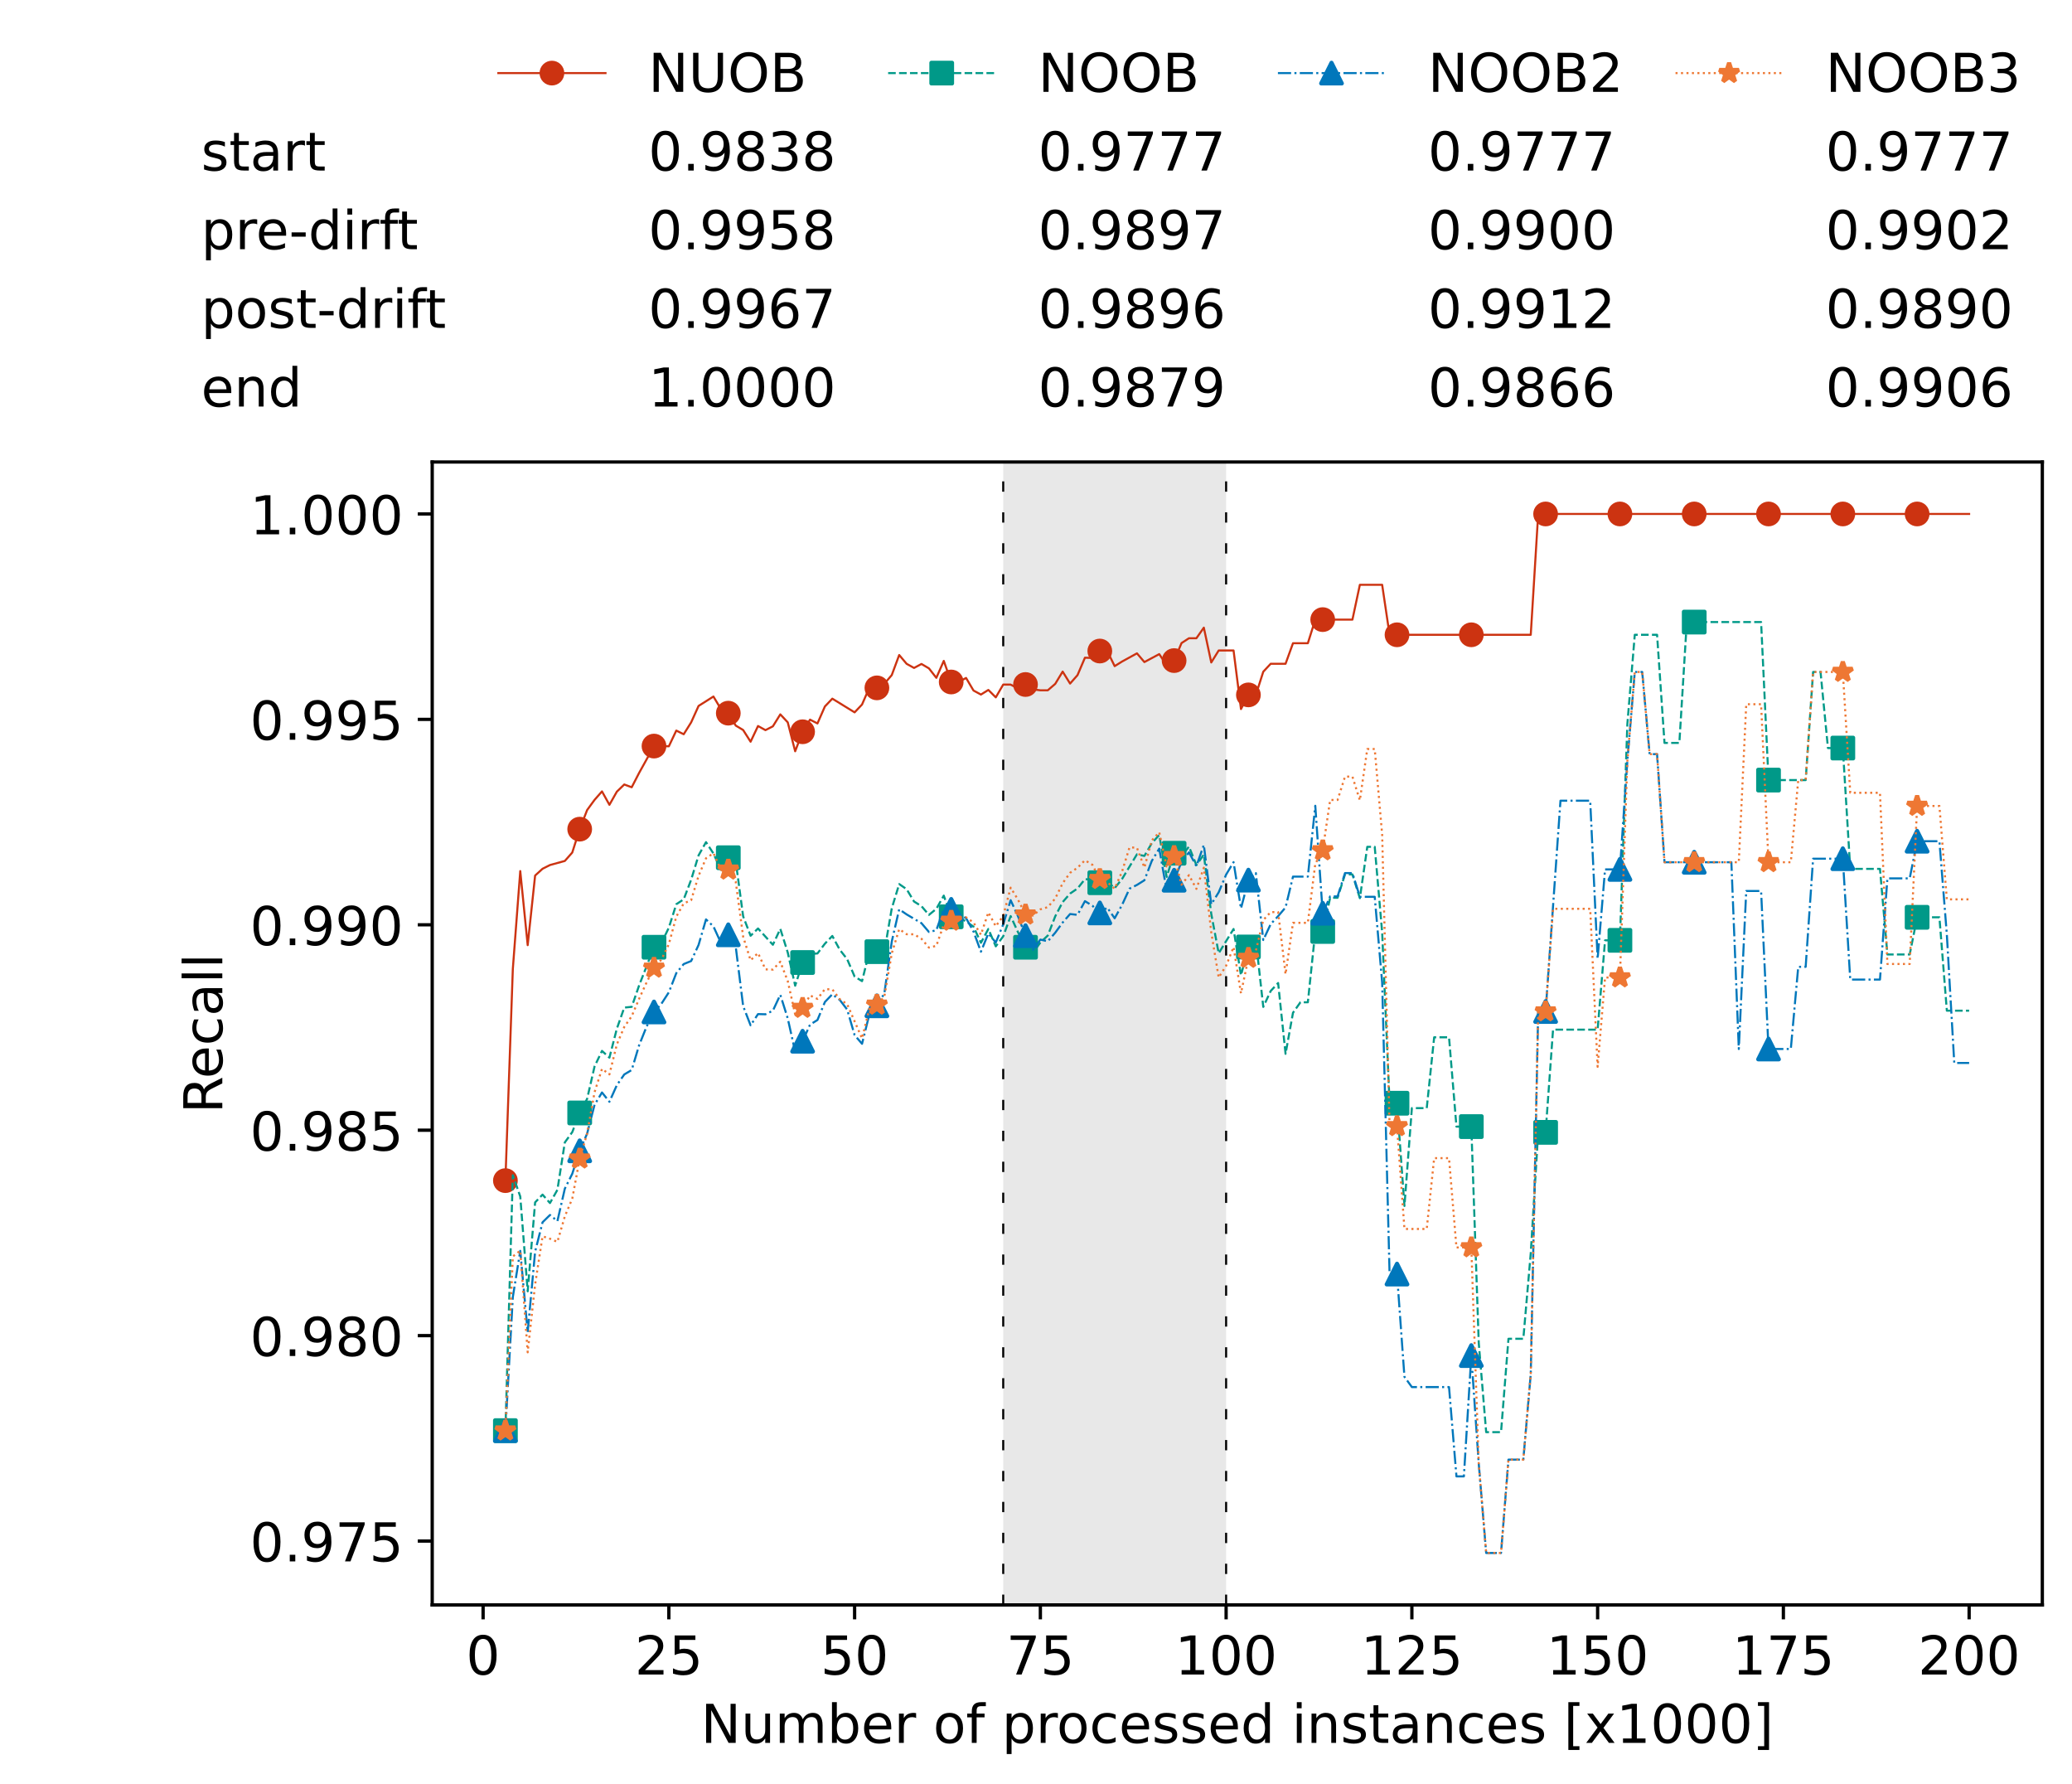 <?xml version="1.0" encoding="utf-8" standalone="no"?>
<!DOCTYPE svg PUBLIC "-//W3C//DTD SVG 1.1//EN"
  "http://www.w3.org/Graphics/SVG/1.1/DTD/svg11.dtd">
<!-- Created with matplotlib (https://matplotlib.org/) -->
<svg height="432.615pt" version="1.1" viewBox="0 0 502.65 432.615" width="502.65pt" xmlns="http://www.w3.org/2000/svg" xmlns:xlink="http://www.w3.org/1999/xlink">
 <defs>
  <style type="text/css">*{stroke-linecap:butt;stroke-linejoin:round;}</style>
 </defs>
 <g id="figure_1">
  <g id="patch_1">
   <path d="M 0 432.615 
L 502.65 432.615 
L 502.65 0 
L 0 0 
z
" style="fill:#ffffff;"/>
  </g>
  <g id="axes_1">
   <g id="patch_2">
    <path d="M 104.85 389.252 
L 495.45 389.252 
L 495.45 112.052 
L 104.85 112.052 
z
" style="fill:#ffffff;"/>
   </g>
   <g id="patch_3">
    <path clip-path="url(#p36efc3458a)" d="M 297.446 389.252 
L 297.446 112.052 
L 243.372 112.052 
L 243.372 389.252 
z
" style="fill:#d3d3d3;opacity:0.5;"/>
   </g>
   <g id="matplotlib.axis_1">
    <g id="xtick_1">
     <g id="line2d_1">
      <defs>
       <path d="M 0 0 
L 0 3.5 
" id="m7381a6d596" style="stroke:#000000;stroke-width:0.8;"/>
      </defs>
      <g>
       <use style="stroke:#000000;stroke-width:0.8;" x="117.197" xlink:href="#m7381a6d596" y="389.252"/>
      </g>
     </g>
     <g id="text_1">
      <!-- 0 -->
      <g transform="translate(113.061 406.13)scale(0.13 -0.13)">
       <defs>
        <path d="M 31.781 66.406 
Q 24.172 66.406 20.328 58.906 
Q 16.5 51.422 16.5 36.375 
Q 16.5 21.391 20.328 13.891 
Q 24.172 6.391 31.781 6.391 
Q 39.453 6.391 43.281 13.891 
Q 47.125 21.391 47.125 36.375 
Q 47.125 51.422 43.281 58.906 
Q 39.453 66.406 31.781 66.406 
z
M 31.781 74.219 
Q 44.047 74.219 50.516 64.516 
Q 56.984 54.828 56.984 36.375 
Q 56.984 17.969 50.516 8.266 
Q 44.047 -1.422 31.781 -1.422 
Q 19.531 -1.422 13.062 8.266 
Q 6.594 17.969 6.594 36.375 
Q 6.594 54.828 13.062 64.516 
Q 19.531 74.219 31.781 74.219 
z
" id="DejaVuSans-48"/>
       </defs>
       <use xlink:href="#DejaVuSans-48"/>
      </g>
     </g>
    </g>
    <g id="xtick_2">
     <g id="line2d_2">
      <g>
       <use style="stroke:#000000;stroke-width:0.8;" x="162.259" xlink:href="#m7381a6d596" y="389.252"/>
      </g>
     </g>
     <g id="text_2">
      <!-- 25 -->
      <g transform="translate(153.988 406.13)scale(0.13 -0.13)">
       <defs>
        <path d="M 19.188 8.297 
L 53.609 8.297 
L 53.609 0 
L 7.328 0 
L 7.328 8.297 
Q 12.938 14.109 22.625 23.891 
Q 32.328 33.688 34.812 36.531 
Q 39.547 41.844 41.422 45.531 
Q 43.312 49.219 43.312 52.781 
Q 43.312 58.594 39.234 62.25 
Q 35.156 65.922 28.609 65.922 
Q 23.969 65.922 18.812 64.312 
Q 13.672 62.703 7.812 59.422 
L 7.812 69.391 
Q 13.766 71.781 18.938 73 
Q 24.125 74.219 28.422 74.219 
Q 39.75 74.219 46.484 68.547 
Q 53.219 62.891 53.219 53.422 
Q 53.219 48.922 51.531 44.891 
Q 49.859 40.875 45.406 35.406 
Q 44.188 33.984 37.641 27.219 
Q 31.109 20.453 19.188 8.297 
z
" id="DejaVuSans-50"/>
        <path d="M 10.797 72.906 
L 49.516 72.906 
L 49.516 64.594 
L 19.828 64.594 
L 19.828 46.734 
Q 21.969 47.469 24.109 47.828 
Q 26.266 48.188 28.422 48.188 
Q 40.625 48.188 47.75 41.5 
Q 54.891 34.812 54.891 23.391 
Q 54.891 11.625 47.562 5.094 
Q 40.234 -1.422 26.906 -1.422 
Q 22.312 -1.422 17.547 -0.641 
Q 12.797 0.141 7.719 1.703 
L 7.719 11.625 
Q 12.109 9.234 16.797 8.062 
Q 21.484 6.891 26.703 6.891 
Q 35.156 6.891 40.078 11.328 
Q 45.016 15.766 45.016 23.391 
Q 45.016 31 40.078 35.438 
Q 35.156 39.891 26.703 39.891 
Q 22.75 39.891 18.812 39.016 
Q 14.891 38.141 10.797 36.281 
z
" id="DejaVuSans-53"/>
       </defs>
       <use xlink:href="#DejaVuSans-50"/>
       <use x="63.623" xlink:href="#DejaVuSans-53"/>
      </g>
     </g>
    </g>
    <g id="xtick_3">
     <g id="line2d_3">
      <g>
       <use style="stroke:#000000;stroke-width:0.8;" x="207.322" xlink:href="#m7381a6d596" y="389.252"/>
      </g>
     </g>
     <g id="text_3">
      <!-- 50 -->
      <g transform="translate(199.05 406.13)scale(0.13 -0.13)">
       <use xlink:href="#DejaVuSans-53"/>
       <use x="63.623" xlink:href="#DejaVuSans-48"/>
      </g>
     </g>
    </g>
    <g id="xtick_4">
     <g id="line2d_4">
      <g>
       <use style="stroke:#000000;stroke-width:0.8;" x="252.384" xlink:href="#m7381a6d596" y="389.252"/>
      </g>
     </g>
     <g id="text_4">
      <!-- 75 -->
      <g transform="translate(244.113 406.13)scale(0.13 -0.13)">
       <defs>
        <path d="M 8.203 72.906 
L 55.078 72.906 
L 55.078 68.703 
L 28.609 0 
L 18.312 0 
L 43.219 64.594 
L 8.203 64.594 
z
" id="DejaVuSans-55"/>
       </defs>
       <use xlink:href="#DejaVuSans-55"/>
       <use x="63.623" xlink:href="#DejaVuSans-53"/>
      </g>
     </g>
    </g>
    <g id="xtick_5">
     <g id="line2d_5">
      <g>
       <use style="stroke:#000000;stroke-width:0.8;" x="297.446" xlink:href="#m7381a6d596" y="389.252"/>
      </g>
     </g>
     <g id="text_5">
      <!-- 100 -->
      <g transform="translate(285.039 406.13)scale(0.13 -0.13)">
       <defs>
        <path d="M 12.406 8.297 
L 28.516 8.297 
L 28.516 63.922 
L 10.984 60.406 
L 10.984 69.391 
L 28.422 72.906 
L 38.281 72.906 
L 38.281 8.297 
L 54.391 8.297 
L 54.391 0 
L 12.406 0 
z
" id="DejaVuSans-49"/>
       </defs>
       <use xlink:href="#DejaVuSans-49"/>
       <use x="63.623" xlink:href="#DejaVuSans-48"/>
       <use x="127.246" xlink:href="#DejaVuSans-48"/>
      </g>
     </g>
    </g>
    <g id="xtick_6">
     <g id="line2d_6">
      <g>
       <use style="stroke:#000000;stroke-width:0.8;" x="342.509" xlink:href="#m7381a6d596" y="389.252"/>
      </g>
     </g>
     <g id="text_6">
      <!-- 125 -->
      <g transform="translate(330.102 406.13)scale(0.13 -0.13)">
       <use xlink:href="#DejaVuSans-49"/>
       <use x="63.623" xlink:href="#DejaVuSans-50"/>
       <use x="127.246" xlink:href="#DejaVuSans-53"/>
      </g>
     </g>
    </g>
    <g id="xtick_7">
     <g id="line2d_7">
      <g>
       <use style="stroke:#000000;stroke-width:0.8;" x="387.571" xlink:href="#m7381a6d596" y="389.252"/>
      </g>
     </g>
     <g id="text_7">
      <!-- 150 -->
      <g transform="translate(375.164 406.13)scale(0.13 -0.13)">
       <use xlink:href="#DejaVuSans-49"/>
       <use x="63.623" xlink:href="#DejaVuSans-53"/>
       <use x="127.246" xlink:href="#DejaVuSans-48"/>
      </g>
     </g>
    </g>
    <g id="xtick_8">
     <g id="line2d_8">
      <g>
       <use style="stroke:#000000;stroke-width:0.8;" x="432.633" xlink:href="#m7381a6d596" y="389.252"/>
      </g>
     </g>
     <g id="text_8">
      <!-- 175 -->
      <g transform="translate(420.226 406.13)scale(0.13 -0.13)">
       <use xlink:href="#DejaVuSans-49"/>
       <use x="63.623" xlink:href="#DejaVuSans-55"/>
       <use x="127.246" xlink:href="#DejaVuSans-53"/>
      </g>
     </g>
    </g>
    <g id="xtick_9">
     <g id="line2d_9">
      <g>
       <use style="stroke:#000000;stroke-width:0.8;" x="477.695" xlink:href="#m7381a6d596" y="389.252"/>
      </g>
     </g>
     <g id="text_9">
      <!-- 200 -->
      <g transform="translate(465.289 406.13)scale(0.13 -0.13)">
       <use xlink:href="#DejaVuSans-50"/>
       <use x="63.623" xlink:href="#DejaVuSans-48"/>
       <use x="127.246" xlink:href="#DejaVuSans-48"/>
      </g>
     </g>
    </g>
    <g id="text_10">
     <!-- Number of processed instances [x1000] -->
     <g transform="translate(170.025 422.711)scale(0.13 -0.13)">
      <defs>
       <path d="M 9.812 72.906 
L 23.094 72.906 
L 55.422 11.922 
L 55.422 72.906 
L 64.984 72.906 
L 64.984 0 
L 51.703 0 
L 19.391 60.984 
L 19.391 0 
L 9.812 0 
z
" id="DejaVuSans-78"/>
       <path d="M 8.5 21.578 
L 8.5 54.688 
L 17.484 54.688 
L 17.484 21.922 
Q 17.484 14.156 20.5 10.266 
Q 23.531 6.391 29.594 6.391 
Q 36.859 6.391 41.078 11.031 
Q 45.312 15.672 45.312 23.688 
L 45.312 54.688 
L 54.297 54.688 
L 54.297 0 
L 45.312 0 
L 45.312 8.406 
Q 42.047 3.422 37.719 1 
Q 33.406 -1.422 27.688 -1.422 
Q 18.266 -1.422 13.375 4.438 
Q 8.5 10.297 8.5 21.578 
z
M 31.109 56 
z
" id="DejaVuSans-117"/>
       <path d="M 52 44.188 
Q 55.375 50.25 60.062 53.125 
Q 64.75 56 71.094 56 
Q 79.641 56 84.281 50.016 
Q 88.922 44.047 88.922 33.016 
L 88.922 0 
L 79.891 0 
L 79.891 32.719 
Q 79.891 40.578 77.094 44.375 
Q 74.312 48.188 68.609 48.188 
Q 61.625 48.188 57.562 43.547 
Q 53.516 38.922 53.516 30.906 
L 53.516 0 
L 44.484 0 
L 44.484 32.719 
Q 44.484 40.625 41.703 44.406 
Q 38.922 48.188 33.109 48.188 
Q 26.219 48.188 22.156 43.531 
Q 18.109 38.875 18.109 30.906 
L 18.109 0 
L 9.078 0 
L 9.078 54.688 
L 18.109 54.688 
L 18.109 46.188 
Q 21.188 51.219 25.484 53.609 
Q 29.781 56 35.688 56 
Q 41.656 56 45.828 52.969 
Q 50 49.953 52 44.188 
z
" id="DejaVuSans-109"/>
       <path d="M 48.688 27.297 
Q 48.688 37.203 44.609 42.844 
Q 40.531 48.484 33.406 48.484 
Q 26.266 48.484 22.188 42.844 
Q 18.109 37.203 18.109 27.297 
Q 18.109 17.391 22.188 11.75 
Q 26.266 6.109 33.406 6.109 
Q 40.531 6.109 44.609 11.75 
Q 48.688 17.391 48.688 27.297 
z
M 18.109 46.391 
Q 20.953 51.266 25.266 53.625 
Q 29.594 56 35.594 56 
Q 45.562 56 51.781 48.094 
Q 58.016 40.188 58.016 27.297 
Q 58.016 14.406 51.781 6.484 
Q 45.562 -1.422 35.594 -1.422 
Q 29.594 -1.422 25.266 0.953 
Q 20.953 3.328 18.109 8.203 
L 18.109 0 
L 9.078 0 
L 9.078 75.984 
L 18.109 75.984 
z
" id="DejaVuSans-98"/>
       <path d="M 56.203 29.594 
L 56.203 25.203 
L 14.891 25.203 
Q 15.484 15.922 20.484 11.062 
Q 25.484 6.203 34.422 6.203 
Q 39.594 6.203 44.453 7.469 
Q 49.312 8.734 54.109 11.281 
L 54.109 2.781 
Q 49.266 0.734 44.188 -0.344 
Q 39.109 -1.422 33.891 -1.422 
Q 20.797 -1.422 13.156 6.188 
Q 5.516 13.812 5.516 26.812 
Q 5.516 40.234 12.766 48.109 
Q 20.016 56 32.328 56 
Q 43.359 56 49.781 48.891 
Q 56.203 41.797 56.203 29.594 
z
M 47.219 32.234 
Q 47.125 39.594 43.094 43.984 
Q 39.062 48.391 32.422 48.391 
Q 24.906 48.391 20.391 44.141 
Q 15.875 39.891 15.188 32.172 
z
" id="DejaVuSans-101"/>
       <path d="M 41.109 46.297 
Q 39.594 47.172 37.812 47.578 
Q 36.031 48 33.891 48 
Q 26.266 48 22.188 43.047 
Q 18.109 38.094 18.109 28.812 
L 18.109 0 
L 9.078 0 
L 9.078 54.688 
L 18.109 54.688 
L 18.109 46.188 
Q 20.953 51.172 25.484 53.578 
Q 30.031 56 36.531 56 
Q 37.453 56 38.578 55.875 
Q 39.703 55.766 41.062 55.516 
z
" id="DejaVuSans-114"/>
       <path id="DejaVuSans-32"/>
       <path d="M 30.609 48.391 
Q 23.391 48.391 19.188 42.75 
Q 14.984 37.109 14.984 27.297 
Q 14.984 17.484 19.156 11.844 
Q 23.344 6.203 30.609 6.203 
Q 37.797 6.203 41.984 11.859 
Q 46.188 17.531 46.188 27.297 
Q 46.188 37.016 41.984 42.703 
Q 37.797 48.391 30.609 48.391 
z
M 30.609 56 
Q 42.328 56 49.016 48.375 
Q 55.719 40.766 55.719 27.297 
Q 55.719 13.875 49.016 6.219 
Q 42.328 -1.422 30.609 -1.422 
Q 18.844 -1.422 12.172 6.219 
Q 5.516 13.875 5.516 27.297 
Q 5.516 40.766 12.172 48.375 
Q 18.844 56 30.609 56 
z
" id="DejaVuSans-111"/>
       <path d="M 37.109 75.984 
L 37.109 68.5 
L 28.516 68.5 
Q 23.688 68.5 21.797 66.547 
Q 19.922 64.594 19.922 59.516 
L 19.922 54.688 
L 34.719 54.688 
L 34.719 47.703 
L 19.922 47.703 
L 19.922 0 
L 10.891 0 
L 10.891 47.703 
L 2.297 47.703 
L 2.297 54.688 
L 10.891 54.688 
L 10.891 58.5 
Q 10.891 67.625 15.141 71.797 
Q 19.391 75.984 28.609 75.984 
z
" id="DejaVuSans-102"/>
       <path d="M 18.109 8.203 
L 18.109 -20.797 
L 9.078 -20.797 
L 9.078 54.688 
L 18.109 54.688 
L 18.109 46.391 
Q 20.953 51.266 25.266 53.625 
Q 29.594 56 35.594 56 
Q 45.562 56 51.781 48.094 
Q 58.016 40.188 58.016 27.297 
Q 58.016 14.406 51.781 6.484 
Q 45.562 -1.422 35.594 -1.422 
Q 29.594 -1.422 25.266 0.953 
Q 20.953 3.328 18.109 8.203 
z
M 48.688 27.297 
Q 48.688 37.203 44.609 42.844 
Q 40.531 48.484 33.406 48.484 
Q 26.266 48.484 22.188 42.844 
Q 18.109 37.203 18.109 27.297 
Q 18.109 17.391 22.188 11.75 
Q 26.266 6.109 33.406 6.109 
Q 40.531 6.109 44.609 11.75 
Q 48.688 17.391 48.688 27.297 
z
" id="DejaVuSans-112"/>
       <path d="M 48.781 52.594 
L 48.781 44.188 
Q 44.969 46.297 41.141 47.344 
Q 37.312 48.391 33.406 48.391 
Q 24.656 48.391 19.812 42.844 
Q 14.984 37.312 14.984 27.297 
Q 14.984 17.281 19.812 11.734 
Q 24.656 6.203 33.406 6.203 
Q 37.312 6.203 41.141 7.25 
Q 44.969 8.297 48.781 10.406 
L 48.781 2.094 
Q 45.016 0.344 40.984 -0.531 
Q 36.969 -1.422 32.422 -1.422 
Q 20.062 -1.422 12.781 6.344 
Q 5.516 14.109 5.516 27.297 
Q 5.516 40.672 12.859 48.328 
Q 20.219 56 33.016 56 
Q 37.156 56 41.109 55.141 
Q 45.062 54.297 48.781 52.594 
z
" id="DejaVuSans-99"/>
       <path d="M 44.281 53.078 
L 44.281 44.578 
Q 40.484 46.531 36.375 47.5 
Q 32.281 48.484 27.875 48.484 
Q 21.188 48.484 17.844 46.438 
Q 14.5 44.391 14.5 40.281 
Q 14.5 37.156 16.891 35.375 
Q 19.281 33.594 26.516 31.984 
L 29.594 31.297 
Q 39.156 29.25 43.188 25.516 
Q 47.219 21.781 47.219 15.094 
Q 47.219 7.469 41.188 3.016 
Q 35.156 -1.422 24.609 -1.422 
Q 20.219 -1.422 15.453 -0.562 
Q 10.688 0.297 5.422 2 
L 5.422 11.281 
Q 10.406 8.688 15.234 7.391 
Q 20.062 6.109 24.812 6.109 
Q 31.156 6.109 34.562 8.281 
Q 37.984 10.453 37.984 14.406 
Q 37.984 18.062 35.516 20.016 
Q 33.062 21.969 24.703 23.781 
L 21.578 24.516 
Q 13.234 26.266 9.516 29.906 
Q 5.812 33.547 5.812 39.891 
Q 5.812 47.609 11.281 51.797 
Q 16.75 56 26.812 56 
Q 31.781 56 36.172 55.266 
Q 40.578 54.547 44.281 53.078 
z
" id="DejaVuSans-115"/>
       <path d="M 45.406 46.391 
L 45.406 75.984 
L 54.391 75.984 
L 54.391 0 
L 45.406 0 
L 45.406 8.203 
Q 42.578 3.328 38.25 0.953 
Q 33.938 -1.422 27.875 -1.422 
Q 17.969 -1.422 11.734 6.484 
Q 5.516 14.406 5.516 27.297 
Q 5.516 40.188 11.734 48.094 
Q 17.969 56 27.875 56 
Q 33.938 56 38.25 53.625 
Q 42.578 51.266 45.406 46.391 
z
M 14.797 27.297 
Q 14.797 17.391 18.875 11.75 
Q 22.953 6.109 30.078 6.109 
Q 37.203 6.109 41.297 11.75 
Q 45.406 17.391 45.406 27.297 
Q 45.406 37.203 41.297 42.844 
Q 37.203 48.484 30.078 48.484 
Q 22.953 48.484 18.875 42.844 
Q 14.797 37.203 14.797 27.297 
z
" id="DejaVuSans-100"/>
       <path d="M 9.422 54.688 
L 18.406 54.688 
L 18.406 0 
L 9.422 0 
z
M 9.422 75.984 
L 18.406 75.984 
L 18.406 64.594 
L 9.422 64.594 
z
" id="DejaVuSans-105"/>
       <path d="M 54.891 33.016 
L 54.891 0 
L 45.906 0 
L 45.906 32.719 
Q 45.906 40.484 42.875 44.328 
Q 39.844 48.188 33.797 48.188 
Q 26.516 48.188 22.312 43.547 
Q 18.109 38.922 18.109 30.906 
L 18.109 0 
L 9.078 0 
L 9.078 54.688 
L 18.109 54.688 
L 18.109 46.188 
Q 21.344 51.125 25.703 53.562 
Q 30.078 56 35.797 56 
Q 45.219 56 50.047 50.172 
Q 54.891 44.344 54.891 33.016 
z
" id="DejaVuSans-110"/>
       <path d="M 18.312 70.219 
L 18.312 54.688 
L 36.812 54.688 
L 36.812 47.703 
L 18.312 47.703 
L 18.312 18.016 
Q 18.312 11.328 20.141 9.422 
Q 21.969 7.516 27.594 7.516 
L 36.812 7.516 
L 36.812 0 
L 27.594 0 
Q 17.188 0 13.234 3.875 
Q 9.281 7.766 9.281 18.016 
L 9.281 47.703 
L 2.688 47.703 
L 2.688 54.688 
L 9.281 54.688 
L 9.281 70.219 
z
" id="DejaVuSans-116"/>
       <path d="M 34.281 27.484 
Q 23.391 27.484 19.188 25 
Q 14.984 22.516 14.984 16.5 
Q 14.984 11.719 18.141 8.906 
Q 21.297 6.109 26.703 6.109 
Q 34.188 6.109 38.703 11.406 
Q 43.219 16.703 43.219 25.484 
L 43.219 27.484 
z
M 52.203 31.203 
L 52.203 0 
L 43.219 0 
L 43.219 8.297 
Q 40.141 3.328 35.547 0.953 
Q 30.953 -1.422 24.312 -1.422 
Q 15.922 -1.422 10.953 3.297 
Q 6 8.016 6 15.922 
Q 6 25.141 12.172 29.828 
Q 18.359 34.516 30.609 34.516 
L 43.219 34.516 
L 43.219 35.406 
Q 43.219 41.609 39.141 45 
Q 35.062 48.391 27.688 48.391 
Q 23 48.391 18.547 47.266 
Q 14.109 46.141 10.016 43.891 
L 10.016 52.203 
Q 14.938 54.109 19.578 55.047 
Q 24.219 56 28.609 56 
Q 40.484 56 46.344 49.844 
Q 52.203 43.703 52.203 31.203 
z
" id="DejaVuSans-97"/>
       <path d="M 8.594 75.984 
L 29.297 75.984 
L 29.297 69 
L 17.578 69 
L 17.578 -6.203 
L 29.297 -6.203 
L 29.297 -13.188 
L 8.594 -13.188 
z
" id="DejaVuSans-91"/>
       <path d="M 54.891 54.688 
L 35.109 28.078 
L 55.906 0 
L 45.312 0 
L 29.391 21.484 
L 13.484 0 
L 2.875 0 
L 24.125 28.609 
L 4.688 54.688 
L 15.281 54.688 
L 29.781 35.203 
L 44.281 54.688 
z
" id="DejaVuSans-120"/>
       <path d="M 30.422 75.984 
L 30.422 -13.188 
L 9.719 -13.188 
L 9.719 -6.203 
L 21.391 -6.203 
L 21.391 69 
L 9.719 69 
L 9.719 75.984 
z
" id="DejaVuSans-93"/>
      </defs>
      <use xlink:href="#DejaVuSans-78"/>
      <use x="74.805" xlink:href="#DejaVuSans-117"/>
      <use x="138.184" xlink:href="#DejaVuSans-109"/>
      <use x="235.596" xlink:href="#DejaVuSans-98"/>
      <use x="299.072" xlink:href="#DejaVuSans-101"/>
      <use x="360.596" xlink:href="#DejaVuSans-114"/>
      <use x="401.709" xlink:href="#DejaVuSans-32"/>
      <use x="433.496" xlink:href="#DejaVuSans-111"/>
      <use x="494.678" xlink:href="#DejaVuSans-102"/>
      <use x="529.883" xlink:href="#DejaVuSans-32"/>
      <use x="561.67" xlink:href="#DejaVuSans-112"/>
      <use x="625.146" xlink:href="#DejaVuSans-114"/>
      <use x="664.01" xlink:href="#DejaVuSans-111"/>
      <use x="725.191" xlink:href="#DejaVuSans-99"/>
      <use x="780.172" xlink:href="#DejaVuSans-101"/>
      <use x="841.695" xlink:href="#DejaVuSans-115"/>
      <use x="893.795" xlink:href="#DejaVuSans-115"/>
      <use x="945.895" xlink:href="#DejaVuSans-101"/>
      <use x="1007.418" xlink:href="#DejaVuSans-100"/>
      <use x="1070.895" xlink:href="#DejaVuSans-32"/>
      <use x="1102.682" xlink:href="#DejaVuSans-105"/>
      <use x="1130.465" xlink:href="#DejaVuSans-110"/>
      <use x="1193.844" xlink:href="#DejaVuSans-115"/>
      <use x="1245.943" xlink:href="#DejaVuSans-116"/>
      <use x="1285.152" xlink:href="#DejaVuSans-97"/>
      <use x="1346.432" xlink:href="#DejaVuSans-110"/>
      <use x="1409.811" xlink:href="#DejaVuSans-99"/>
      <use x="1464.791" xlink:href="#DejaVuSans-101"/>
      <use x="1526.314" xlink:href="#DejaVuSans-115"/>
      <use x="1578.414" xlink:href="#DejaVuSans-32"/>
      <use x="1610.201" xlink:href="#DejaVuSans-91"/>
      <use x="1649.215" xlink:href="#DejaVuSans-120"/>
      <use x="1708.395" xlink:href="#DejaVuSans-49"/>
      <use x="1772.018" xlink:href="#DejaVuSans-48"/>
      <use x="1835.641" xlink:href="#DejaVuSans-48"/>
      <use x="1899.264" xlink:href="#DejaVuSans-48"/>
      <use x="1962.887" xlink:href="#DejaVuSans-93"/>
     </g>
    </g>
   </g>
   <g id="matplotlib.axis_2">
    <g id="ytick_1">
     <g id="line2d_10">
      <defs>
       <path d="M 0 0 
L -3.5 0 
" id="m510dccfa22" style="stroke:#000000;stroke-width:0.8;"/>
      </defs>
      <g>
       <use style="stroke:#000000;stroke-width:0.8;" x="104.85" xlink:href="#m510dccfa22" y="373.756"/>
      </g>
     </g>
     <g id="text_11">
      <!-- 0.975 -->
      <g transform="translate(60.633 378.695)scale(0.13 -0.13)">
       <defs>
        <path d="M 10.688 12.406 
L 21 12.406 
L 21 0 
L 10.688 0 
z
" id="DejaVuSans-46"/>
        <path d="M 10.984 1.516 
L 10.984 10.5 
Q 14.703 8.734 18.5 7.812 
Q 22.312 6.891 25.984 6.891 
Q 35.75 6.891 40.891 13.453 
Q 46.047 20.016 46.781 33.406 
Q 43.953 29.203 39.594 26.953 
Q 35.25 24.703 29.984 24.703 
Q 19.047 24.703 12.672 31.312 
Q 6.297 37.938 6.297 49.422 
Q 6.297 60.641 12.938 67.422 
Q 19.578 74.219 30.609 74.219 
Q 43.266 74.219 49.922 64.516 
Q 56.594 54.828 56.594 36.375 
Q 56.594 19.141 48.406 8.859 
Q 40.234 -1.422 26.422 -1.422 
Q 22.703 -1.422 18.891 -0.688 
Q 15.094 0.047 10.984 1.516 
z
M 30.609 32.422 
Q 37.25 32.422 41.125 36.953 
Q 45.016 41.5 45.016 49.422 
Q 45.016 57.281 41.125 61.844 
Q 37.25 66.406 30.609 66.406 
Q 23.969 66.406 20.094 61.844 
Q 16.219 57.281 16.219 49.422 
Q 16.219 41.5 20.094 36.953 
Q 23.969 32.422 30.609 32.422 
z
" id="DejaVuSans-57"/>
       </defs>
       <use xlink:href="#DejaVuSans-48"/>
       <use x="63.623" xlink:href="#DejaVuSans-46"/>
       <use x="95.41" xlink:href="#DejaVuSans-57"/>
       <use x="159.033" xlink:href="#DejaVuSans-55"/>
       <use x="222.656" xlink:href="#DejaVuSans-53"/>
      </g>
     </g>
    </g>
    <g id="ytick_2">
     <g id="line2d_11">
      <g>
       <use style="stroke:#000000;stroke-width:0.8;" x="104.85" xlink:href="#m510dccfa22" y="323.936"/>
      </g>
     </g>
     <g id="text_12">
      <!-- 0.980 -->
      <g transform="translate(60.633 328.875)scale(0.13 -0.13)">
       <defs>
        <path d="M 31.781 34.625 
Q 24.75 34.625 20.719 30.859 
Q 16.703 27.094 16.703 20.516 
Q 16.703 13.922 20.719 10.156 
Q 24.75 6.391 31.781 6.391 
Q 38.812 6.391 42.859 10.172 
Q 46.922 13.969 46.922 20.516 
Q 46.922 27.094 42.891 30.859 
Q 38.875 34.625 31.781 34.625 
z
M 21.922 38.812 
Q 15.578 40.375 12.031 44.719 
Q 8.5 49.078 8.5 55.328 
Q 8.5 64.062 14.719 69.141 
Q 20.953 74.219 31.781 74.219 
Q 42.672 74.219 48.875 69.141 
Q 55.078 64.062 55.078 55.328 
Q 55.078 49.078 51.531 44.719 
Q 48 40.375 41.703 38.812 
Q 48.828 37.156 52.797 32.312 
Q 56.781 27.484 56.781 20.516 
Q 56.781 9.906 50.312 4.234 
Q 43.844 -1.422 31.781 -1.422 
Q 19.734 -1.422 13.25 4.234 
Q 6.781 9.906 6.781 20.516 
Q 6.781 27.484 10.781 32.312 
Q 14.797 37.156 21.922 38.812 
z
M 18.312 54.391 
Q 18.312 48.734 21.844 45.562 
Q 25.391 42.391 31.781 42.391 
Q 38.141 42.391 41.719 45.562 
Q 45.312 48.734 45.312 54.391 
Q 45.312 60.062 41.719 63.234 
Q 38.141 66.406 31.781 66.406 
Q 25.391 66.406 21.844 63.234 
Q 18.312 60.062 18.312 54.391 
z
" id="DejaVuSans-56"/>
       </defs>
       <use xlink:href="#DejaVuSans-48"/>
       <use x="63.623" xlink:href="#DejaVuSans-46"/>
       <use x="95.41" xlink:href="#DejaVuSans-57"/>
       <use x="159.033" xlink:href="#DejaVuSans-56"/>
       <use x="222.656" xlink:href="#DejaVuSans-48"/>
      </g>
     </g>
    </g>
    <g id="ytick_3">
     <g id="line2d_12">
      <g>
       <use style="stroke:#000000;stroke-width:0.8;" x="104.85" xlink:href="#m510dccfa22" y="274.115"/>
      </g>
     </g>
     <g id="text_13">
      <!-- 0.985 -->
      <g transform="translate(60.633 279.054)scale(0.13 -0.13)">
       <use xlink:href="#DejaVuSans-48"/>
       <use x="63.623" xlink:href="#DejaVuSans-46"/>
       <use x="95.41" xlink:href="#DejaVuSans-57"/>
       <use x="159.033" xlink:href="#DejaVuSans-56"/>
       <use x="222.656" xlink:href="#DejaVuSans-53"/>
      </g>
     </g>
    </g>
    <g id="ytick_4">
     <g id="line2d_13">
      <g>
       <use style="stroke:#000000;stroke-width:0.8;" x="104.85" xlink:href="#m510dccfa22" y="224.294"/>
      </g>
     </g>
     <g id="text_14">
      <!-- 0.990 -->
      <g transform="translate(60.633 229.233)scale(0.13 -0.13)">
       <use xlink:href="#DejaVuSans-48"/>
       <use x="63.623" xlink:href="#DejaVuSans-46"/>
       <use x="95.41" xlink:href="#DejaVuSans-57"/>
       <use x="159.033" xlink:href="#DejaVuSans-57"/>
       <use x="222.656" xlink:href="#DejaVuSans-48"/>
      </g>
     </g>
    </g>
    <g id="ytick_5">
     <g id="line2d_14">
      <g>
       <use style="stroke:#000000;stroke-width:0.8;" x="104.85" xlink:href="#m510dccfa22" y="174.473"/>
      </g>
     </g>
     <g id="text_15">
      <!-- 0.995 -->
      <g transform="translate(60.633 179.412)scale(0.13 -0.13)">
       <use xlink:href="#DejaVuSans-48"/>
       <use x="63.623" xlink:href="#DejaVuSans-46"/>
       <use x="95.41" xlink:href="#DejaVuSans-57"/>
       <use x="159.033" xlink:href="#DejaVuSans-57"/>
       <use x="222.656" xlink:href="#DejaVuSans-53"/>
      </g>
     </g>
    </g>
    <g id="ytick_6">
     <g id="line2d_15">
      <g>
       <use style="stroke:#000000;stroke-width:0.8;" x="104.85" xlink:href="#m510dccfa22" y="124.652"/>
      </g>
     </g>
     <g id="text_16">
      <!-- 1.000 -->
      <g transform="translate(60.633 129.591)scale(0.13 -0.13)">
       <use xlink:href="#DejaVuSans-49"/>
       <use x="63.623" xlink:href="#DejaVuSans-46"/>
       <use x="95.41" xlink:href="#DejaVuSans-48"/>
       <use x="159.033" xlink:href="#DejaVuSans-48"/>
       <use x="222.656" xlink:href="#DejaVuSans-48"/>
      </g>
     </g>
    </g>
    <g id="text_17">
     <!-- Recall -->
     <g transform="translate(53.93 270.044)rotate(-90)scale(0.13 -0.13)">
      <defs>
       <path d="M 44.391 34.188 
Q 47.562 33.109 50.562 29.594 
Q 53.562 26.078 56.594 19.922 
L 66.609 0 
L 56 0 
L 46.688 18.703 
Q 43.062 26.031 39.672 28.422 
Q 36.281 30.812 30.422 30.812 
L 19.672 30.812 
L 19.672 0 
L 9.812 0 
L 9.812 72.906 
L 32.078 72.906 
Q 44.578 72.906 50.734 67.672 
Q 56.891 62.453 56.891 51.906 
Q 56.891 45.016 53.688 40.469 
Q 50.484 35.938 44.391 34.188 
z
M 19.672 64.797 
L 19.672 38.922 
L 32.078 38.922 
Q 39.203 38.922 42.844 42.219 
Q 46.484 45.516 46.484 51.906 
Q 46.484 58.297 42.844 61.547 
Q 39.203 64.797 32.078 64.797 
z
" id="DejaVuSans-82"/>
       <path d="M 9.422 75.984 
L 18.406 75.984 
L 18.406 0 
L 9.422 0 
z
" id="DejaVuSans-108"/>
      </defs>
      <use xlink:href="#DejaVuSans-82"/>
      <use x="64.982" xlink:href="#DejaVuSans-101"/>
      <use x="126.506" xlink:href="#DejaVuSans-99"/>
      <use x="181.486" xlink:href="#DejaVuSans-97"/>
      <use x="242.766" xlink:href="#DejaVuSans-108"/>
      <use x="270.549" xlink:href="#DejaVuSans-108"/>
     </g>
    </g>
   </g>
   <g id="line2d_16"/>
   <g id="line2d_17"/>
   <g id="line2d_18"/>
   <g id="line2d_19"/>
   <g id="line2d_20"/>
   <g id="line2d_21">
    <path clip-path="url(#p36efc3458a)" d="M 122.605 286.342 
L 124.407 235.035 
L 126.21 211.266 
L 128.012 229.231 
L 129.815 212.35 
L 131.617 210.707 
L 133.419 209.801 
L 137.024 208.809 
L 138.827 206.767 
L 140.629 201.099 
L 142.432 196.465 
L 144.234 193.995 
L 146.037 191.941 
L 147.839 195.194 
L 149.642 192.006 
L 151.444 190.265 
L 153.247 190.936 
L 155.049 187.447 
L 158.654 180.95 
L 162.259 180.997 
L 164.062 177.191 
L 165.864 178.077 
L 167.667 175.197 
L 169.469 171.211 
L 173.074 168.931 
L 174.877 171.946 
L 176.679 172.966 
L 178.482 175.974 
L 180.284 177.058 
L 182.087 179.894 
L 183.889 176.083 
L 185.692 177.083 
L 187.494 176.158 
L 189.297 173.258 
L 191.099 175.189 
L 192.902 182.206 
L 194.704 177.479 
L 196.507 174.537 
L 198.309 175.46 
L 200.112 171.343 
L 201.914 169.448 
L 207.322 172.769 
L 209.124 170.867 
L 210.927 166.711 
L 212.729 166.831 
L 214.532 165.837 
L 216.334 163.73 
L 218.137 158.865 
L 219.939 160.998 
L 221.742 161.998 
L 223.544 161.036 
L 225.347 162.098 
L 227.149 164.398 
L 228.952 160.288 
L 230.754 165.404 
L 232.557 165.404 
L 234.359 164.425 
L 236.162 167.475 
L 237.964 168.452 
L 239.767 167.334 
L 241.569 169.133 
L 243.372 166.033 
L 245.174 166.037 
L 246.976 166.998 
L 248.779 166.017 
L 250.581 167.21 
L 252.384 167.42 
L 254.186 167.42 
L 255.989 165.862 
L 257.791 162.885 
L 259.594 165.79 
L 261.396 163.744 
L 263.199 159.513 
L 265.001 159.579 
L 266.804 157.9 
L 268.606 157.9 
L 270.409 161.561 
L 272.211 160.442 
L 275.816 158.459 
L 277.619 160.572 
L 281.224 158.644 
L 283.026 161.363 
L 284.829 160.215 
L 286.631 155.966 
L 288.434 154.794 
L 290.236 154.794 
L 292.039 152.226 
L 293.841 160.67 
L 295.644 157.765 
L 299.249 157.765 
L 301.051 171.97 
L 302.854 168.534 
L 304.656 168.534 
L 306.459 162.915 
L 308.261 160.984 
L 311.866 160.984 
L 313.669 156.002 
L 317.274 156.002 
L 319.076 150.276 
L 328.089 150.276 
L 329.891 141.831 
L 335.299 141.831 
L 337.101 153.958 
L 371.348 153.958 
L 373.151 124.652 
L 477.695 124.652 
L 477.695 124.652 
" style="fill:none;stroke:#cc3311;stroke-linecap:square;stroke-width:0.5;"/>
    <defs>
     <path d="M 0 2.5 
C 0.663 2.5 1.299 2.237 1.768 1.768 
C 2.237 1.299 2.5 0.663 2.5 0 
C 2.5 -0.663 2.237 -1.299 1.768 -1.768 
C 1.299 -2.237 0.663 -2.5 0 -2.5 
C -0.663 -2.5 -1.299 -2.237 -1.768 -1.768 
C -2.237 -1.299 -2.5 -0.663 -2.5 0 
C -2.5 0.663 -2.237 1.299 -1.768 1.768 
C -1.299 2.237 -0.663 2.5 0 2.5 
z
" id="m63d0da1d3f" style="stroke:#cc3311;"/>
    </defs>
    <g clip-path="url(#p36efc3458a)">
     <use style="fill:#cc3311;stroke:#cc3311;" x="122.605" xlink:href="#m63d0da1d3f" y="286.342"/>
     <use style="fill:#cc3311;stroke:#cc3311;" x="140.629" xlink:href="#m63d0da1d3f" y="201.099"/>
     <use style="fill:#cc3311;stroke:#cc3311;" x="158.654" xlink:href="#m63d0da1d3f" y="180.95"/>
     <use style="fill:#cc3311;stroke:#cc3311;" x="176.679" xlink:href="#m63d0da1d3f" y="172.966"/>
     <use style="fill:#cc3311;stroke:#cc3311;" x="194.704" xlink:href="#m63d0da1d3f" y="177.479"/>
     <use style="fill:#cc3311;stroke:#cc3311;" x="212.729" xlink:href="#m63d0da1d3f" y="166.831"/>
     <use style="fill:#cc3311;stroke:#cc3311;" x="230.754" xlink:href="#m63d0da1d3f" y="165.404"/>
     <use style="fill:#cc3311;stroke:#cc3311;" x="248.779" xlink:href="#m63d0da1d3f" y="166.017"/>
     <use style="fill:#cc3311;stroke:#cc3311;" x="266.804" xlink:href="#m63d0da1d3f" y="157.9"/>
     <use style="fill:#cc3311;stroke:#cc3311;" x="284.829" xlink:href="#m63d0da1d3f" y="160.215"/>
     <use style="fill:#cc3311;stroke:#cc3311;" x="302.854" xlink:href="#m63d0da1d3f" y="168.534"/>
     <use style="fill:#cc3311;stroke:#cc3311;" x="320.879" xlink:href="#m63d0da1d3f" y="150.276"/>
     <use style="fill:#cc3311;stroke:#cc3311;" x="338.904" xlink:href="#m63d0da1d3f" y="153.958"/>
     <use style="fill:#cc3311;stroke:#cc3311;" x="356.928" xlink:href="#m63d0da1d3f" y="153.958"/>
     <use style="fill:#cc3311;stroke:#cc3311;" x="374.953" xlink:href="#m63d0da1d3f" y="124.652"/>
     <use style="fill:#cc3311;stroke:#cc3311;" x="392.978" xlink:href="#m63d0da1d3f" y="124.652"/>
     <use style="fill:#cc3311;stroke:#cc3311;" x="411.003" xlink:href="#m63d0da1d3f" y="124.652"/>
     <use style="fill:#cc3311;stroke:#cc3311;" x="429.028" xlink:href="#m63d0da1d3f" y="124.652"/>
     <use style="fill:#cc3311;stroke:#cc3311;" x="447.053" xlink:href="#m63d0da1d3f" y="124.652"/>
     <use style="fill:#cc3311;stroke:#cc3311;" x="465.078" xlink:href="#m63d0da1d3f" y="124.652"/>
    </g>
   </g>
   <g id="line2d_22"/>
   <g id="line2d_23"/>
   <g id="line2d_24"/>
   <g id="line2d_25"/>
   <g id="line2d_26">
    <path clip-path="url(#p36efc3458a)" d="M 122.605 346.976 
L 124.407 285.044 
L 126.21 290.193 
L 128.012 313.189 
L 129.815 291.618 
L 131.617 289.738 
L 133.419 291.777 
L 135.222 288.571 
L 137.024 277.068 
L 138.827 274.573 
L 140.629 269.931 
L 142.432 266.51 
L 144.234 258.651 
L 146.037 254.878 
L 147.839 256.515 
L 149.642 249.495 
L 151.444 244.371 
L 153.247 244.195 
L 155.049 238.989 
L 158.654 229.739 
L 160.457 228.739 
L 162.259 224.979 
L 164.062 219.309 
L 165.864 218.116 
L 167.667 213.369 
L 169.469 207.452 
L 171.272 204.247 
L 173.074 206.999 
L 174.877 210.961 
L 176.679 208.028 
L 178.482 208.892 
L 180.284 222.252 
L 182.087 226.951 
L 183.889 225.191 
L 187.494 229.139 
L 189.297 225.281 
L 191.099 231.009 
L 192.902 239.065 
L 194.704 233.448 
L 196.507 231.384 
L 198.309 231.245 
L 200.112 228.877 
L 201.914 227.003 
L 203.717 230.339 
L 205.519 232.634 
L 207.322 236.849 
L 209.124 237.957 
L 210.927 230.69 
L 214.532 230.847 
L 216.334 220.311 
L 218.137 214.416 
L 219.939 215.658 
L 221.742 218.647 
L 223.544 219.772 
L 225.347 221.895 
L 227.149 220.426 
L 228.952 217.219 
L 230.754 222.357 
L 232.557 222.499 
L 234.359 223.478 
L 236.162 224.741 
L 237.964 228.658 
L 239.767 225.304 
L 241.569 229.521 
L 243.372 227.087 
L 245.174 222.182 
L 246.976 226.13 
L 248.779 229.74 
L 250.581 231.063 
L 252.384 228.599 
L 254.186 226.897 
L 255.989 222.244 
L 257.791 218.787 
L 259.594 216.72 
L 261.396 215.491 
L 263.199 213.222 
L 265.001 213.355 
L 266.804 214.089 
L 268.606 213.788 
L 270.409 215.407 
L 272.211 213.169 
L 275.816 207.196 
L 277.619 207.598 
L 279.421 204.489 
L 281.224 202.516 
L 283.026 212.678 
L 284.829 206.938 
L 286.631 207.67 
L 288.434 205.325 
L 290.236 209.825 
L 292.039 207.257 
L 293.841 221.649 
L 295.644 231.199 
L 299.249 225.316 
L 301.051 236.547 
L 302.854 229.675 
L 304.656 227.975 
L 306.459 244.207 
L 308.261 240.345 
L 310.064 238.414 
L 311.866 255.594 
L 313.669 245.629 
L 315.471 243.087 
L 317.274 243.087 
L 319.076 225.908 
L 320.879 225.908 
L 322.681 217.74 
L 324.484 217.74 
L 326.286 212.079 
L 328.089 212.079 
L 329.891 217.836 
L 331.694 205.381 
L 333.496 205.381 
L 335.299 226.14 
L 337.101 267.573 
L 338.904 267.573 
L 340.706 292.484 
L 342.509 268.759 
L 346.114 268.759 
L 347.916 251.58 
L 351.521 251.58 
L 353.324 273.241 
L 356.928 273.241 
L 358.731 325.684 
L 360.533 347.345 
L 364.138 347.345 
L 365.941 324.7 
L 369.546 324.7 
L 371.348 303.941 
L 373.151 274.634 
L 374.953 274.634 
L 376.756 249.724 
L 387.571 249.724 
L 389.373 228.063 
L 392.978 228.063 
L 394.781 175.62 
L 396.583 153.958 
L 401.991 153.958 
L 403.793 180.18 
L 407.398 180.18 
L 409.201 150.873 
L 427.226 150.873 
L 429.028 189.197 
L 438.041 189.197 
L 439.843 162.976 
L 441.646 162.976 
L 443.448 181.428 
L 447.053 181.428 
L 448.856 210.734 
L 456.066 210.734 
L 457.868 231.493 
L 463.276 231.493 
L 465.078 222.476 
L 470.485 222.476 
L 472.288 245.121 
L 477.695 245.121 
L 477.695 245.121 
" style="fill:none;stroke:#009988;stroke-dasharray:1.85,0.8;stroke-dashoffset:0;stroke-width:0.5;"/>
    <defs>
     <path d="M -2.5 2.5 
L 2.5 2.5 
L 2.5 -2.5 
L -2.5 -2.5 
z
" id="m141a32cfbc" style="stroke:#009988;stroke-linejoin:miter;"/>
    </defs>
    <g clip-path="url(#p36efc3458a)">
     <use style="fill:#009988;stroke:#009988;stroke-linejoin:miter;" x="122.605" xlink:href="#m141a32cfbc" y="346.976"/>
     <use style="fill:#009988;stroke:#009988;stroke-linejoin:miter;" x="140.629" xlink:href="#m141a32cfbc" y="269.931"/>
     <use style="fill:#009988;stroke:#009988;stroke-linejoin:miter;" x="158.654" xlink:href="#m141a32cfbc" y="229.739"/>
     <use style="fill:#009988;stroke:#009988;stroke-linejoin:miter;" x="176.679" xlink:href="#m141a32cfbc" y="208.028"/>
     <use style="fill:#009988;stroke:#009988;stroke-linejoin:miter;" x="194.704" xlink:href="#m141a32cfbc" y="233.448"/>
     <use style="fill:#009988;stroke:#009988;stroke-linejoin:miter;" x="212.729" xlink:href="#m141a32cfbc" y="230.81"/>
     <use style="fill:#009988;stroke:#009988;stroke-linejoin:miter;" x="230.754" xlink:href="#m141a32cfbc" y="222.357"/>
     <use style="fill:#009988;stroke:#009988;stroke-linejoin:miter;" x="248.779" xlink:href="#m141a32cfbc" y="229.74"/>
     <use style="fill:#009988;stroke:#009988;stroke-linejoin:miter;" x="266.804" xlink:href="#m141a32cfbc" y="214.089"/>
     <use style="fill:#009988;stroke:#009988;stroke-linejoin:miter;" x="284.829" xlink:href="#m141a32cfbc" y="206.938"/>
     <use style="fill:#009988;stroke:#009988;stroke-linejoin:miter;" x="302.854" xlink:href="#m141a32cfbc" y="229.675"/>
     <use style="fill:#009988;stroke:#009988;stroke-linejoin:miter;" x="320.879" xlink:href="#m141a32cfbc" y="225.908"/>
     <use style="fill:#009988;stroke:#009988;stroke-linejoin:miter;" x="338.904" xlink:href="#m141a32cfbc" y="267.573"/>
     <use style="fill:#009988;stroke:#009988;stroke-linejoin:miter;" x="356.928" xlink:href="#m141a32cfbc" y="273.241"/>
     <use style="fill:#009988;stroke:#009988;stroke-linejoin:miter;" x="374.953" xlink:href="#m141a32cfbc" y="274.634"/>
     <use style="fill:#009988;stroke:#009988;stroke-linejoin:miter;" x="392.978" xlink:href="#m141a32cfbc" y="228.063"/>
     <use style="fill:#009988;stroke:#009988;stroke-linejoin:miter;" x="411.003" xlink:href="#m141a32cfbc" y="150.873"/>
     <use style="fill:#009988;stroke:#009988;stroke-linejoin:miter;" x="429.028" xlink:href="#m141a32cfbc" y="189.197"/>
     <use style="fill:#009988;stroke:#009988;stroke-linejoin:miter;" x="447.053" xlink:href="#m141a32cfbc" y="181.428"/>
     <use style="fill:#009988;stroke:#009988;stroke-linejoin:miter;" x="465.078" xlink:href="#m141a32cfbc" y="222.476"/>
    </g>
   </g>
   <g id="line2d_27"/>
   <g id="line2d_28"/>
   <g id="line2d_29"/>
   <g id="line2d_30"/>
   <g id="line2d_31">
    <path clip-path="url(#p36efc3458a)" d="M 122.605 346.976 
L 124.407 314.582 
L 126.21 303.373 
L 128.012 323.073 
L 129.815 303.559 
L 131.617 296.446 
L 133.419 294.68 
L 135.222 296.164 
L 137.024 288.29 
L 138.827 284.674 
L 140.629 279.113 
L 142.432 274.927 
L 144.234 267.947 
L 146.037 264.96 
L 147.839 267.215 
L 149.642 263.189 
L 151.444 260.59 
L 153.247 259.512 
L 155.049 253.5 
L 156.852 248.989 
L 158.654 245.436 
L 160.457 243.443 
L 162.259 240.661 
L 164.062 236.019 
L 165.864 233.818 
L 167.667 233.082 
L 169.469 229.178 
L 171.272 222.985 
L 173.074 224.685 
L 174.877 228.648 
L 176.679 226.719 
L 178.482 229.608 
L 180.284 244.022 
L 182.087 248.679 
L 183.889 245.951 
L 185.692 245.998 
L 187.494 245.127 
L 189.297 241.269 
L 191.099 246.997 
L 192.902 255.09 
L 194.704 252.529 
L 196.507 248.504 
L 198.309 247.386 
L 200.112 243.021 
L 201.914 241.147 
L 203.717 242.507 
L 205.519 244.855 
L 207.322 251.048 
L 209.124 253.159 
L 210.927 245.892 
L 212.729 243.943 
L 214.532 240.936 
L 216.334 228.354 
L 218.137 220.532 
L 219.939 221.774 
L 223.544 223.907 
L 225.347 226.03 
L 227.149 225.618 
L 228.952 220.44 
L 230.754 220.553 
L 232.557 221.696 
L 234.359 222.674 
L 236.162 225.922 
L 237.964 230.816 
L 239.767 226.399 
L 241.569 228.591 
L 243.372 224.205 
L 245.174 218.321 
L 246.976 222.269 
L 248.779 226.944 
L 250.581 230.348 
L 252.384 227.883 
L 254.186 228.297 
L 255.989 226.213 
L 257.791 223.748 
L 259.594 221.681 
L 261.396 221.884 
L 263.199 218.557 
L 265.001 219.659 
L 266.804 221.416 
L 268.606 220.115 
L 270.409 222.713 
L 272.211 219.457 
L 274.014 215.527 
L 275.816 214.628 
L 277.619 213.495 
L 279.421 208.786 
L 281.224 205.826 
L 283.026 215.989 
L 284.829 213.484 
L 286.631 209.069 
L 288.434 206.725 
L 290.236 210.064 
L 292.039 204.928 
L 293.841 219.319 
L 295.644 216.414 
L 297.446 212.119 
L 299.249 209.099 
L 301.051 220.33 
L 302.854 213.458 
L 304.656 211.758 
L 306.459 227.99 
L 308.261 224.128 
L 310.064 222.197 
L 311.866 220.077 
L 313.669 212.604 
L 317.274 212.604 
L 319.076 195.424 
L 320.879 221.496 
L 322.681 217.412 
L 324.484 217.412 
L 326.286 211.751 
L 328.089 211.751 
L 329.891 217.508 
L 333.496 217.508 
L 335.299 238.267 
L 337.101 309.006 
L 338.904 309.006 
L 340.706 333.917 
L 342.509 336.414 
L 351.521 336.414 
L 353.324 358.075 
L 355.126 358.075 
L 356.928 328.769 
L 358.731 354.991 
L 360.533 376.652 
L 364.138 376.652 
L 365.941 354.006 
L 369.546 354.006 
L 371.348 333.247 
L 373.151 245.328 
L 374.953 245.328 
L 378.558 194.196 
L 385.768 194.196 
L 387.571 232.52 
L 389.373 210.858 
L 392.978 210.858 
L 394.781 184.637 
L 396.583 162.976 
L 398.386 162.976 
L 400.188 182.904 
L 401.991 182.904 
L 403.793 209.126 
L 420.016 209.126 
L 421.818 254.417 
L 423.621 216.093 
L 427.226 216.093 
L 429.028 254.417 
L 434.436 254.417 
L 436.238 234.489 
L 438.041 234.489 
L 439.843 208.267 
L 447.053 208.267 
L 448.856 237.574 
L 456.066 237.574 
L 457.868 213.041 
L 463.276 213.041 
L 465.078 204.023 
L 470.485 204.023 
L 472.288 226.669 
L 474.09 257.807 
L 477.695 257.807 
L 477.695 257.807 
" style="fill:none;stroke:#0077bb;stroke-dasharray:3.2,0.8,0.5,0.8;stroke-dashoffset:0;stroke-width:0.5;"/>
    <defs>
     <path d="M 0 -2.5 
L -2.5 2.5 
L 2.5 2.5 
z
" id="m6a3a7f806f" style="stroke:#0077bb;stroke-linejoin:miter;"/>
    </defs>
    <g clip-path="url(#p36efc3458a)">
     <use style="fill:#0077bb;stroke:#0077bb;stroke-linejoin:miter;" x="122.605" xlink:href="#m6a3a7f806f" y="346.976"/>
     <use style="fill:#0077bb;stroke:#0077bb;stroke-linejoin:miter;" x="140.629" xlink:href="#m6a3a7f806f" y="279.113"/>
     <use style="fill:#0077bb;stroke:#0077bb;stroke-linejoin:miter;" x="158.654" xlink:href="#m6a3a7f806f" y="245.436"/>
     <use style="fill:#0077bb;stroke:#0077bb;stroke-linejoin:miter;" x="176.679" xlink:href="#m6a3a7f806f" y="226.719"/>
     <use style="fill:#0077bb;stroke:#0077bb;stroke-linejoin:miter;" x="194.704" xlink:href="#m6a3a7f806f" y="252.529"/>
     <use style="fill:#0077bb;stroke:#0077bb;stroke-linejoin:miter;" x="212.729" xlink:href="#m6a3a7f806f" y="243.943"/>
     <use style="fill:#0077bb;stroke:#0077bb;stroke-linejoin:miter;" x="230.754" xlink:href="#m6a3a7f806f" y="220.553"/>
     <use style="fill:#0077bb;stroke:#0077bb;stroke-linejoin:miter;" x="248.779" xlink:href="#m6a3a7f806f" y="226.944"/>
     <use style="fill:#0077bb;stroke:#0077bb;stroke-linejoin:miter;" x="266.804" xlink:href="#m6a3a7f806f" y="221.416"/>
     <use style="fill:#0077bb;stroke:#0077bb;stroke-linejoin:miter;" x="284.829" xlink:href="#m6a3a7f806f" y="213.484"/>
     <use style="fill:#0077bb;stroke:#0077bb;stroke-linejoin:miter;" x="302.854" xlink:href="#m6a3a7f806f" y="213.458"/>
     <use style="fill:#0077bb;stroke:#0077bb;stroke-linejoin:miter;" x="320.879" xlink:href="#m6a3a7f806f" y="221.496"/>
     <use style="fill:#0077bb;stroke:#0077bb;stroke-linejoin:miter;" x="338.904" xlink:href="#m6a3a7f806f" y="309.006"/>
     <use style="fill:#0077bb;stroke:#0077bb;stroke-linejoin:miter;" x="356.928" xlink:href="#m6a3a7f806f" y="328.769"/>
     <use style="fill:#0077bb;stroke:#0077bb;stroke-linejoin:miter;" x="374.953" xlink:href="#m6a3a7f806f" y="245.328"/>
     <use style="fill:#0077bb;stroke:#0077bb;stroke-linejoin:miter;" x="392.978" xlink:href="#m6a3a7f806f" y="210.858"/>
     <use style="fill:#0077bb;stroke:#0077bb;stroke-linejoin:miter;" x="411.003" xlink:href="#m6a3a7f806f" y="209.126"/>
     <use style="fill:#0077bb;stroke:#0077bb;stroke-linejoin:miter;" x="429.028" xlink:href="#m6a3a7f806f" y="254.417"/>
     <use style="fill:#0077bb;stroke:#0077bb;stroke-linejoin:miter;" x="447.053" xlink:href="#m6a3a7f806f" y="208.267"/>
     <use style="fill:#0077bb;stroke:#0077bb;stroke-linejoin:miter;" x="465.078" xlink:href="#m6a3a7f806f" y="204.023"/>
    </g>
   </g>
   <g id="line2d_32"/>
   <g id="line2d_33"/>
   <g id="line2d_34"/>
   <g id="line2d_35"/>
   <g id="line2d_36">
    <path clip-path="url(#p36efc3458a)" d="M 122.605 346.976 
L 124.407 304.736 
L 126.21 303.321 
L 128.012 327.987 
L 129.815 311.525 
L 131.617 299.84 
L 133.419 300.436 
L 135.222 301.2 
L 137.024 295.004 
L 138.827 290.716 
L 140.629 281.011 
L 142.432 274.93 
L 144.234 264.897 
L 146.037 259.228 
L 147.839 260.575 
L 149.642 253.301 
L 151.444 249.064 
L 153.247 246.468 
L 155.049 242.228 
L 156.852 238.28 
L 158.654 234.727 
L 160.457 232.739 
L 162.259 228.979 
L 164.062 222.318 
L 165.864 219.108 
L 167.667 218.333 
L 169.469 212.415 
L 171.272 208.157 
L 173.074 206.927 
L 174.877 210.89 
L 176.679 210.938 
L 178.482 213.857 
L 180.284 227.187 
L 182.087 232.9 
L 183.889 231.14 
L 185.692 235.105 
L 187.494 235.16 
L 189.297 233.245 
L 191.099 237.94 
L 192.902 246.034 
L 194.704 244.473 
L 196.507 241.429 
L 198.309 242.269 
L 200.112 239.9 
L 201.914 239.961 
L 203.717 242.334 
L 205.519 243.56 
L 209.124 251.853 
L 210.927 244.586 
L 212.729 243.702 
L 214.532 241.708 
L 216.334 231.233 
L 218.137 225.338 
L 219.939 226.58 
L 221.742 226.6 
L 223.544 227.692 
L 225.347 229.815 
L 227.149 229.403 
L 228.952 224.225 
L 232.557 222.479 
L 234.359 222.479 
L 236.162 223.743 
L 237.964 226.702 
L 239.767 221.279 
L 241.569 224.652 
L 243.372 222.15 
L 245.174 215.279 
L 246.976 218.224 
L 248.779 221.835 
L 250.581 222.052 
L 252.384 220.55 
L 254.186 220.009 
L 255.989 217.925 
L 257.791 214.211 
L 259.594 211.686 
L 261.396 210.457 
L 263.199 208.64 
L 265.001 209.742 
L 266.804 213.217 
L 268.606 213.917 
L 270.409 215.536 
L 272.211 211.366 
L 274.014 205.505 
L 275.816 205.612 
L 277.619 210.417 
L 279.421 203.825 
L 281.224 201.852 
L 283.026 210.153 
L 284.829 207.649 
L 286.631 214.588 
L 288.434 212.244 
L 290.236 215.583 
L 292.039 210.447 
L 293.841 226.086 
L 295.644 237.089 
L 297.446 234.226 
L 299.249 229.697 
L 301.051 240.928 
L 302.854 232.338 
L 304.656 230.637 
L 306.459 223.145 
L 308.261 221.214 
L 310.064 221.214 
L 311.866 236.274 
L 313.669 223.819 
L 317.274 223.819 
L 319.076 209.502 
L 320.879 206.267 
L 322.681 194.016 
L 324.484 194.016 
L 326.286 188.355 
L 328.089 188.355 
L 329.891 194.112 
L 331.694 181.657 
L 333.496 181.657 
L 335.299 202.416 
L 337.101 273.155 
L 338.904 273.155 
L 340.706 298.066 
L 346.114 298.066 
L 347.916 280.886 
L 351.521 280.886 
L 353.324 302.547 
L 356.928 302.547 
L 358.731 354.991 
L 360.533 376.652 
L 364.138 376.652 
L 365.941 354.006 
L 369.546 354.006 
L 371.348 333.247 
L 373.151 245.328 
L 374.953 245.328 
L 376.756 220.417 
L 385.768 220.417 
L 387.571 258.741 
L 389.373 237.08 
L 392.978 237.08 
L 394.781 184.637 
L 396.583 162.976 
L 398.386 162.976 
L 400.188 182.904 
L 401.991 182.904 
L 403.793 209.126 
L 421.818 209.126 
L 423.621 170.802 
L 427.226 170.802 
L 429.028 209.126 
L 434.436 209.126 
L 436.238 189.197 
L 438.041 189.197 
L 439.843 162.976 
L 447.053 162.976 
L 448.856 192.282 
L 456.066 192.282 
L 457.868 233.799 
L 463.276 233.799 
L 465.078 195.476 
L 470.485 195.476 
L 472.288 218.122 
L 477.695 218.122 
L 477.695 218.122 
" style="fill:none;stroke:#ee7733;stroke-dasharray:0.5,0.825;stroke-dashoffset:0;stroke-width:0.5;"/>
    <defs>
     <path d="M 0 -2.5 
L -0.561 -0.773 
L -2.378 -0.773 
L -0.908 0.295 
L -1.469 2.023 
L -0 0.955 
L 1.469 2.023 
L 0.908 0.295 
L 2.378 -0.773 
L 0.561 -0.773 
z
" id="m419ac1abb9" style="stroke:#ee7733;stroke-linejoin:bevel;"/>
    </defs>
    <g clip-path="url(#p36efc3458a)">
     <use style="fill:#ee7733;stroke:#ee7733;stroke-linejoin:bevel;" x="122.605" xlink:href="#m419ac1abb9" y="346.976"/>
     <use style="fill:#ee7733;stroke:#ee7733;stroke-linejoin:bevel;" x="140.629" xlink:href="#m419ac1abb9" y="281.011"/>
     <use style="fill:#ee7733;stroke:#ee7733;stroke-linejoin:bevel;" x="158.654" xlink:href="#m419ac1abb9" y="234.727"/>
     <use style="fill:#ee7733;stroke:#ee7733;stroke-linejoin:bevel;" x="176.679" xlink:href="#m419ac1abb9" y="210.938"/>
     <use style="fill:#ee7733;stroke:#ee7733;stroke-linejoin:bevel;" x="194.704" xlink:href="#m419ac1abb9" y="244.473"/>
     <use style="fill:#ee7733;stroke:#ee7733;stroke-linejoin:bevel;" x="212.729" xlink:href="#m419ac1abb9" y="243.702"/>
     <use style="fill:#ee7733;stroke:#ee7733;stroke-linejoin:bevel;" x="230.754" xlink:href="#m419ac1abb9" y="223.338"/>
     <use style="fill:#ee7733;stroke:#ee7733;stroke-linejoin:bevel;" x="248.779" xlink:href="#m419ac1abb9" y="221.835"/>
     <use style="fill:#ee7733;stroke:#ee7733;stroke-linejoin:bevel;" x="266.804" xlink:href="#m419ac1abb9" y="213.217"/>
     <use style="fill:#ee7733;stroke:#ee7733;stroke-linejoin:bevel;" x="284.829" xlink:href="#m419ac1abb9" y="207.649"/>
     <use style="fill:#ee7733;stroke:#ee7733;stroke-linejoin:bevel;" x="302.854" xlink:href="#m419ac1abb9" y="232.338"/>
     <use style="fill:#ee7733;stroke:#ee7733;stroke-linejoin:bevel;" x="320.879" xlink:href="#m419ac1abb9" y="206.267"/>
     <use style="fill:#ee7733;stroke:#ee7733;stroke-linejoin:bevel;" x="338.904" xlink:href="#m419ac1abb9" y="273.155"/>
     <use style="fill:#ee7733;stroke:#ee7733;stroke-linejoin:bevel;" x="356.928" xlink:href="#m419ac1abb9" y="302.547"/>
     <use style="fill:#ee7733;stroke:#ee7733;stroke-linejoin:bevel;" x="374.953" xlink:href="#m419ac1abb9" y="245.328"/>
     <use style="fill:#ee7733;stroke:#ee7733;stroke-linejoin:bevel;" x="392.978" xlink:href="#m419ac1abb9" y="237.08"/>
     <use style="fill:#ee7733;stroke:#ee7733;stroke-linejoin:bevel;" x="411.003" xlink:href="#m419ac1abb9" y="209.126"/>
     <use style="fill:#ee7733;stroke:#ee7733;stroke-linejoin:bevel;" x="429.028" xlink:href="#m419ac1abb9" y="209.126"/>
     <use style="fill:#ee7733;stroke:#ee7733;stroke-linejoin:bevel;" x="447.053" xlink:href="#m419ac1abb9" y="162.976"/>
     <use style="fill:#ee7733;stroke:#ee7733;stroke-linejoin:bevel;" x="465.078" xlink:href="#m419ac1abb9" y="195.476"/>
    </g>
   </g>
   <g id="line2d_37"/>
   <g id="line2d_38"/>
   <g id="line2d_39"/>
   <g id="line2d_40"/>
   <g id="line2d_41">
    <path clip-path="url(#p36efc3458a)" d="M 243.372 389.252 
L 243.372 112.052 
" style="fill:none;stroke:#000000;stroke-dasharray:2.5,5;stroke-dashoffset:0;stroke-width:0.5;"/>
   </g>
   <g id="line2d_42">
    <path clip-path="url(#p36efc3458a)" d="M 297.446 389.252 
L 297.446 112.052 
" style="fill:none;stroke:#000000;stroke-dasharray:2.5,5;stroke-dashoffset:0;stroke-width:0.5;"/>
   </g>
   <g id="patch_4">
    <path d="M 104.85 389.252 
L 104.85 112.052 
" style="fill:none;stroke:#000000;stroke-linecap:square;stroke-linejoin:miter;stroke-width:0.8;"/>
   </g>
   <g id="patch_5">
    <path d="M 495.45 389.252 
L 495.45 112.052 
" style="fill:none;stroke:#000000;stroke-linecap:square;stroke-linejoin:miter;stroke-width:0.8;"/>
   </g>
   <g id="patch_6">
    <path d="M 104.85 389.252 
L 495.45 389.252 
" style="fill:none;stroke:#000000;stroke-linecap:square;stroke-linejoin:miter;stroke-width:0.8;"/>
   </g>
   <g id="patch_7">
    <path d="M 104.85 112.052 
L 495.45 112.052 
" style="fill:none;stroke:#000000;stroke-linecap:square;stroke-linejoin:miter;stroke-width:0.8;"/>
   </g>
   <g id="legend_1">
    <g id="line2d_43"/>
    <g id="line2d_44"/>
    <g id="text_18">
     <!--   -->
     <g transform="translate(48.8 22.278)scale(0.13 -0.13)">
      <use xlink:href="#DejaVuSans-32"/>
     </g>
    </g>
    <g id="line2d_45"/>
    <g id="line2d_46"/>
    <g id="text_19">
     <!-- start -->
     <g transform="translate(48.8 41.36)scale(0.13 -0.13)">
      <use xlink:href="#DejaVuSans-115"/>
      <use x="52.1" xlink:href="#DejaVuSans-116"/>
      <use x="91.309" xlink:href="#DejaVuSans-97"/>
      <use x="152.588" xlink:href="#DejaVuSans-114"/>
      <use x="193.701" xlink:href="#DejaVuSans-116"/>
     </g>
    </g>
    <g id="line2d_47"/>
    <g id="line2d_48"/>
    <g id="text_20">
     <!-- pre-dirft -->
     <g transform="translate(48.8 60.441)scale(0.13 -0.13)">
      <defs>
       <path d="M 4.891 31.391 
L 31.203 31.391 
L 31.203 23.391 
L 4.891 23.391 
z
" id="DejaVuSans-45"/>
      </defs>
      <use xlink:href="#DejaVuSans-112"/>
      <use x="63.477" xlink:href="#DejaVuSans-114"/>
      <use x="102.34" xlink:href="#DejaVuSans-101"/>
      <use x="163.863" xlink:href="#DejaVuSans-45"/>
      <use x="199.947" xlink:href="#DejaVuSans-100"/>
      <use x="263.424" xlink:href="#DejaVuSans-105"/>
      <use x="291.207" xlink:href="#DejaVuSans-114"/>
      <use x="332.32" xlink:href="#DejaVuSans-102"/>
      <use x="365.775" xlink:href="#DejaVuSans-116"/>
     </g>
    </g>
    <g id="line2d_49"/>
    <g id="line2d_50"/>
    <g id="text_21">
     <!-- post-drift -->
     <g transform="translate(48.8 79.523)scale(0.13 -0.13)">
      <use xlink:href="#DejaVuSans-112"/>
      <use x="63.477" xlink:href="#DejaVuSans-111"/>
      <use x="124.658" xlink:href="#DejaVuSans-115"/>
      <use x="176.758" xlink:href="#DejaVuSans-116"/>
      <use x="215.967" xlink:href="#DejaVuSans-45"/>
      <use x="252.051" xlink:href="#DejaVuSans-100"/>
      <use x="315.527" xlink:href="#DejaVuSans-114"/>
      <use x="356.641" xlink:href="#DejaVuSans-105"/>
      <use x="384.424" xlink:href="#DejaVuSans-102"/>
      <use x="417.879" xlink:href="#DejaVuSans-116"/>
     </g>
    </g>
    <g id="line2d_51"/>
    <g id="line2d_52"/>
    <g id="text_22">
     <!-- end -->
     <g transform="translate(48.8 98.604)scale(0.13 -0.13)">
      <use xlink:href="#DejaVuSans-101"/>
      <use x="61.523" xlink:href="#DejaVuSans-110"/>
      <use x="124.902" xlink:href="#DejaVuSans-100"/>
     </g>
    </g>
    <g id="line2d_53">
     <path d="M 120.892 17.728 
L 146.892 17.728 
" style="fill:none;stroke:#cc3311;stroke-linecap:square;stroke-width:0.5;"/>
    </g>
    <g id="line2d_54">
     <g>
      <use style="fill:#cc3311;stroke:#cc3311;" x="133.892" xlink:href="#m63d0da1d3f" y="17.728"/>
     </g>
    </g>
    <g id="text_23">
     <!-- NUOB -->
     <g transform="translate(157.292 22.278)scale(0.13 -0.13)">
      <defs>
       <path d="M 8.688 72.906 
L 18.609 72.906 
L 18.609 28.609 
Q 18.609 16.891 22.844 11.734 
Q 27.094 6.594 36.625 6.594 
Q 46.094 6.594 50.344 11.734 
Q 54.594 16.891 54.594 28.609 
L 54.594 72.906 
L 64.5 72.906 
L 64.5 27.391 
Q 64.5 13.141 57.438 5.859 
Q 50.391 -1.422 36.625 -1.422 
Q 22.797 -1.422 15.734 5.859 
Q 8.688 13.141 8.688 27.391 
z
" id="DejaVuSans-85"/>
       <path d="M 39.406 66.219 
Q 28.656 66.219 22.328 58.203 
Q 16.016 50.203 16.016 36.375 
Q 16.016 22.609 22.328 14.594 
Q 28.656 6.594 39.406 6.594 
Q 50.141 6.594 56.422 14.594 
Q 62.703 22.609 62.703 36.375 
Q 62.703 50.203 56.422 58.203 
Q 50.141 66.219 39.406 66.219 
z
M 39.406 74.219 
Q 54.734 74.219 63.906 63.938 
Q 73.094 53.656 73.094 36.375 
Q 73.094 19.141 63.906 8.859 
Q 54.734 -1.422 39.406 -1.422 
Q 24.031 -1.422 14.812 8.828 
Q 5.609 19.094 5.609 36.375 
Q 5.609 53.656 14.812 63.938 
Q 24.031 74.219 39.406 74.219 
z
" id="DejaVuSans-79"/>
       <path d="M 19.672 34.812 
L 19.672 8.109 
L 35.5 8.109 
Q 43.453 8.109 47.281 11.406 
Q 51.125 14.703 51.125 21.484 
Q 51.125 28.328 47.281 31.562 
Q 43.453 34.812 35.5 34.812 
z
M 19.672 64.797 
L 19.672 42.828 
L 34.281 42.828 
Q 41.5 42.828 45.031 45.531 
Q 48.578 48.25 48.578 53.812 
Q 48.578 59.328 45.031 62.062 
Q 41.5 64.797 34.281 64.797 
z
M 9.812 72.906 
L 35.016 72.906 
Q 46.297 72.906 52.391 68.219 
Q 58.5 63.531 58.5 54.891 
Q 58.5 48.188 55.375 44.234 
Q 52.25 40.281 46.188 39.312 
Q 53.469 37.75 57.5 32.781 
Q 61.531 27.828 61.531 20.406 
Q 61.531 10.641 54.891 5.312 
Q 48.25 0 35.984 0 
L 9.812 0 
z
" id="DejaVuSans-66"/>
      </defs>
      <use xlink:href="#DejaVuSans-78"/>
      <use x="74.805" xlink:href="#DejaVuSans-85"/>
      <use x="147.998" xlink:href="#DejaVuSans-79"/>
      <use x="226.709" xlink:href="#DejaVuSans-66"/>
     </g>
    </g>
    <g id="line2d_55"/>
    <g id="line2d_56"/>
    <g id="text_24">
     <!-- 0.9838 -->
     <g transform="translate(157.292 41.36)scale(0.13 -0.13)">
      <defs>
       <path d="M 40.578 39.312 
Q 47.656 37.797 51.625 33 
Q 55.609 28.219 55.609 21.188 
Q 55.609 10.406 48.188 4.484 
Q 40.766 -1.422 27.094 -1.422 
Q 22.516 -1.422 17.656 -0.516 
Q 12.797 0.391 7.625 2.203 
L 7.625 11.719 
Q 11.719 9.328 16.594 8.109 
Q 21.484 6.891 26.812 6.891 
Q 36.078 6.891 40.938 10.547 
Q 45.797 14.203 45.797 21.188 
Q 45.797 27.641 41.281 31.266 
Q 36.766 34.906 28.719 34.906 
L 20.219 34.906 
L 20.219 43.016 
L 29.109 43.016 
Q 36.375 43.016 40.234 45.922 
Q 44.094 48.828 44.094 54.297 
Q 44.094 59.906 40.109 62.906 
Q 36.141 65.922 28.719 65.922 
Q 24.656 65.922 20.016 65.031 
Q 15.375 64.156 9.812 62.312 
L 9.812 71.094 
Q 15.438 72.656 20.344 73.438 
Q 25.25 74.219 29.594 74.219 
Q 40.828 74.219 47.359 69.109 
Q 53.906 64.016 53.906 55.328 
Q 53.906 49.266 50.438 45.094 
Q 46.969 40.922 40.578 39.312 
z
" id="DejaVuSans-51"/>
      </defs>
      <use xlink:href="#DejaVuSans-48"/>
      <use x="63.623" xlink:href="#DejaVuSans-46"/>
      <use x="95.41" xlink:href="#DejaVuSans-57"/>
      <use x="159.033" xlink:href="#DejaVuSans-56"/>
      <use x="222.656" xlink:href="#DejaVuSans-51"/>
      <use x="286.279" xlink:href="#DejaVuSans-56"/>
     </g>
    </g>
    <g id="line2d_57"/>
    <g id="line2d_58"/>
    <g id="text_25">
     <!-- 0.9958 -->
     <g transform="translate(157.292 60.441)scale(0.13 -0.13)">
      <use xlink:href="#DejaVuSans-48"/>
      <use x="63.623" xlink:href="#DejaVuSans-46"/>
      <use x="95.41" xlink:href="#DejaVuSans-57"/>
      <use x="159.033" xlink:href="#DejaVuSans-57"/>
      <use x="222.656" xlink:href="#DejaVuSans-53"/>
      <use x="286.279" xlink:href="#DejaVuSans-56"/>
     </g>
    </g>
    <g id="line2d_59"/>
    <g id="line2d_60"/>
    <g id="text_26">
     <!-- 0.9967 -->
     <g transform="translate(157.292 79.523)scale(0.13 -0.13)">
      <defs>
       <path d="M 33.016 40.375 
Q 26.375 40.375 22.484 35.828 
Q 18.609 31.297 18.609 23.391 
Q 18.609 15.531 22.484 10.953 
Q 26.375 6.391 33.016 6.391 
Q 39.656 6.391 43.531 10.953 
Q 47.406 15.531 47.406 23.391 
Q 47.406 31.297 43.531 35.828 
Q 39.656 40.375 33.016 40.375 
z
M 52.594 71.297 
L 52.594 62.312 
Q 48.875 64.062 45.094 64.984 
Q 41.312 65.922 37.594 65.922 
Q 27.828 65.922 22.672 59.328 
Q 17.531 52.734 16.797 39.406 
Q 19.672 43.656 24.016 45.922 
Q 28.375 48.188 33.594 48.188 
Q 44.578 48.188 50.953 41.516 
Q 57.328 34.859 57.328 23.391 
Q 57.328 12.156 50.688 5.359 
Q 44.047 -1.422 33.016 -1.422 
Q 20.359 -1.422 13.672 8.266 
Q 6.984 17.969 6.984 36.375 
Q 6.984 53.656 15.188 63.938 
Q 23.391 74.219 37.203 74.219 
Q 40.922 74.219 44.703 73.484 
Q 48.484 72.75 52.594 71.297 
z
" id="DejaVuSans-54"/>
      </defs>
      <use xlink:href="#DejaVuSans-48"/>
      <use x="63.623" xlink:href="#DejaVuSans-46"/>
      <use x="95.41" xlink:href="#DejaVuSans-57"/>
      <use x="159.033" xlink:href="#DejaVuSans-57"/>
      <use x="222.656" xlink:href="#DejaVuSans-54"/>
      <use x="286.279" xlink:href="#DejaVuSans-55"/>
     </g>
    </g>
    <g id="line2d_61"/>
    <g id="line2d_62"/>
    <g id="text_27">
     <!-- 1.0000 -->
     <g transform="translate(157.292 98.604)scale(0.13 -0.13)">
      <use xlink:href="#DejaVuSans-49"/>
      <use x="63.623" xlink:href="#DejaVuSans-46"/>
      <use x="95.41" xlink:href="#DejaVuSans-48"/>
      <use x="159.033" xlink:href="#DejaVuSans-48"/>
      <use x="222.656" xlink:href="#DejaVuSans-48"/>
      <use x="286.279" xlink:href="#DejaVuSans-48"/>
     </g>
    </g>
    <g id="line2d_63">
     <path d="M 215.452 17.728 
L 241.452 17.728 
" style="fill:none;stroke:#009988;stroke-dasharray:1.85,0.8;stroke-dashoffset:0;stroke-width:0.5;"/>
    </g>
    <g id="line2d_64">
     <g>
      <use style="fill:#009988;stroke:#009988;stroke-linejoin:miter;" x="228.452" xlink:href="#m141a32cfbc" y="17.728"/>
     </g>
    </g>
    <g id="text_28">
     <!-- NOOB -->
     <g transform="translate(251.852 22.278)scale(0.13 -0.13)">
      <use xlink:href="#DejaVuSans-78"/>
      <use x="74.805" xlink:href="#DejaVuSans-79"/>
      <use x="153.516" xlink:href="#DejaVuSans-79"/>
      <use x="232.227" xlink:href="#DejaVuSans-66"/>
     </g>
    </g>
    <g id="line2d_65"/>
    <g id="line2d_66"/>
    <g id="text_29">
     <!-- 0.9777 -->
     <g transform="translate(251.852 41.36)scale(0.13 -0.13)">
      <use xlink:href="#DejaVuSans-48"/>
      <use x="63.623" xlink:href="#DejaVuSans-46"/>
      <use x="95.41" xlink:href="#DejaVuSans-57"/>
      <use x="159.033" xlink:href="#DejaVuSans-55"/>
      <use x="222.656" xlink:href="#DejaVuSans-55"/>
      <use x="286.279" xlink:href="#DejaVuSans-55"/>
     </g>
    </g>
    <g id="line2d_67"/>
    <g id="line2d_68"/>
    <g id="text_30">
     <!-- 0.9897 -->
     <g transform="translate(251.852 60.441)scale(0.13 -0.13)">
      <use xlink:href="#DejaVuSans-48"/>
      <use x="63.623" xlink:href="#DejaVuSans-46"/>
      <use x="95.41" xlink:href="#DejaVuSans-57"/>
      <use x="159.033" xlink:href="#DejaVuSans-56"/>
      <use x="222.656" xlink:href="#DejaVuSans-57"/>
      <use x="286.279" xlink:href="#DejaVuSans-55"/>
     </g>
    </g>
    <g id="line2d_69"/>
    <g id="line2d_70"/>
    <g id="text_31">
     <!-- 0.9896 -->
     <g transform="translate(251.852 79.523)scale(0.13 -0.13)">
      <use xlink:href="#DejaVuSans-48"/>
      <use x="63.623" xlink:href="#DejaVuSans-46"/>
      <use x="95.41" xlink:href="#DejaVuSans-57"/>
      <use x="159.033" xlink:href="#DejaVuSans-56"/>
      <use x="222.656" xlink:href="#DejaVuSans-57"/>
      <use x="286.279" xlink:href="#DejaVuSans-54"/>
     </g>
    </g>
    <g id="line2d_71"/>
    <g id="line2d_72"/>
    <g id="text_32">
     <!-- 0.9879 -->
     <g transform="translate(251.852 98.604)scale(0.13 -0.13)">
      <use xlink:href="#DejaVuSans-48"/>
      <use x="63.623" xlink:href="#DejaVuSans-46"/>
      <use x="95.41" xlink:href="#DejaVuSans-57"/>
      <use x="159.033" xlink:href="#DejaVuSans-56"/>
      <use x="222.656" xlink:href="#DejaVuSans-55"/>
      <use x="286.279" xlink:href="#DejaVuSans-57"/>
     </g>
    </g>
    <g id="line2d_73">
     <path d="M 310.012 17.728 
L 336.012 17.728 
" style="fill:none;stroke:#0077bb;stroke-dasharray:3.2,0.8,0.5,0.8;stroke-dashoffset:0;stroke-width:0.5;"/>
    </g>
    <g id="line2d_74">
     <g>
      <use style="fill:#0077bb;stroke:#0077bb;stroke-linejoin:miter;" x="323.012" xlink:href="#m6a3a7f806f" y="17.728"/>
     </g>
    </g>
    <g id="text_33">
     <!-- NOOB2 -->
     <g transform="translate(346.412 22.278)scale(0.13 -0.13)">
      <use xlink:href="#DejaVuSans-78"/>
      <use x="74.805" xlink:href="#DejaVuSans-79"/>
      <use x="153.516" xlink:href="#DejaVuSans-79"/>
      <use x="232.227" xlink:href="#DejaVuSans-66"/>
      <use x="300.83" xlink:href="#DejaVuSans-50"/>
     </g>
    </g>
    <g id="line2d_75"/>
    <g id="line2d_76"/>
    <g id="text_34">
     <!-- 0.9777 -->
     <g transform="translate(346.412 41.36)scale(0.13 -0.13)">
      <use xlink:href="#DejaVuSans-48"/>
      <use x="63.623" xlink:href="#DejaVuSans-46"/>
      <use x="95.41" xlink:href="#DejaVuSans-57"/>
      <use x="159.033" xlink:href="#DejaVuSans-55"/>
      <use x="222.656" xlink:href="#DejaVuSans-55"/>
      <use x="286.279" xlink:href="#DejaVuSans-55"/>
     </g>
    </g>
    <g id="line2d_77"/>
    <g id="line2d_78"/>
    <g id="text_35">
     <!-- 0.9900 -->
     <g transform="translate(346.412 60.441)scale(0.13 -0.13)">
      <use xlink:href="#DejaVuSans-48"/>
      <use x="63.623" xlink:href="#DejaVuSans-46"/>
      <use x="95.41" xlink:href="#DejaVuSans-57"/>
      <use x="159.033" xlink:href="#DejaVuSans-57"/>
      <use x="222.656" xlink:href="#DejaVuSans-48"/>
      <use x="286.279" xlink:href="#DejaVuSans-48"/>
     </g>
    </g>
    <g id="line2d_79"/>
    <g id="line2d_80"/>
    <g id="text_36">
     <!-- 0.9912 -->
     <g transform="translate(346.412 79.523)scale(0.13 -0.13)">
      <use xlink:href="#DejaVuSans-48"/>
      <use x="63.623" xlink:href="#DejaVuSans-46"/>
      <use x="95.41" xlink:href="#DejaVuSans-57"/>
      <use x="159.033" xlink:href="#DejaVuSans-57"/>
      <use x="222.656" xlink:href="#DejaVuSans-49"/>
      <use x="286.279" xlink:href="#DejaVuSans-50"/>
     </g>
    </g>
    <g id="line2d_81"/>
    <g id="line2d_82"/>
    <g id="text_37">
     <!-- 0.9866 -->
     <g transform="translate(346.412 98.604)scale(0.13 -0.13)">
      <use xlink:href="#DejaVuSans-48"/>
      <use x="63.623" xlink:href="#DejaVuSans-46"/>
      <use x="95.41" xlink:href="#DejaVuSans-57"/>
      <use x="159.033" xlink:href="#DejaVuSans-56"/>
      <use x="222.656" xlink:href="#DejaVuSans-54"/>
      <use x="286.279" xlink:href="#DejaVuSans-54"/>
     </g>
    </g>
    <g id="line2d_83">
     <path d="M 406.467 17.728 
L 432.467 17.728 
" style="fill:none;stroke:#ee7733;stroke-dasharray:0.5,0.825;stroke-dashoffset:0;stroke-width:0.5;"/>
    </g>
    <g id="line2d_84">
     <g>
      <use style="fill:#ee7733;stroke:#ee7733;stroke-linejoin:bevel;" x="419.467" xlink:href="#m419ac1abb9" y="17.728"/>
     </g>
    </g>
    <g id="text_38">
     <!-- NOOB3 -->
     <g transform="translate(442.867 22.278)scale(0.13 -0.13)">
      <use xlink:href="#DejaVuSans-78"/>
      <use x="74.805" xlink:href="#DejaVuSans-79"/>
      <use x="153.516" xlink:href="#DejaVuSans-79"/>
      <use x="232.227" xlink:href="#DejaVuSans-66"/>
      <use x="300.83" xlink:href="#DejaVuSans-51"/>
     </g>
    </g>
    <g id="line2d_85"/>
    <g id="line2d_86"/>
    <g id="text_39">
     <!-- 0.9777 -->
     <g transform="translate(442.867 41.36)scale(0.13 -0.13)">
      <use xlink:href="#DejaVuSans-48"/>
      <use x="63.623" xlink:href="#DejaVuSans-46"/>
      <use x="95.41" xlink:href="#DejaVuSans-57"/>
      <use x="159.033" xlink:href="#DejaVuSans-55"/>
      <use x="222.656" xlink:href="#DejaVuSans-55"/>
      <use x="286.279" xlink:href="#DejaVuSans-55"/>
     </g>
    </g>
    <g id="line2d_87"/>
    <g id="line2d_88"/>
    <g id="text_40">
     <!-- 0.9902 -->
     <g transform="translate(442.867 60.441)scale(0.13 -0.13)">
      <use xlink:href="#DejaVuSans-48"/>
      <use x="63.623" xlink:href="#DejaVuSans-46"/>
      <use x="95.41" xlink:href="#DejaVuSans-57"/>
      <use x="159.033" xlink:href="#DejaVuSans-57"/>
      <use x="222.656" xlink:href="#DejaVuSans-48"/>
      <use x="286.279" xlink:href="#DejaVuSans-50"/>
     </g>
    </g>
    <g id="line2d_89"/>
    <g id="line2d_90"/>
    <g id="text_41">
     <!-- 0.9890 -->
     <g transform="translate(442.867 79.523)scale(0.13 -0.13)">
      <use xlink:href="#DejaVuSans-48"/>
      <use x="63.623" xlink:href="#DejaVuSans-46"/>
      <use x="95.41" xlink:href="#DejaVuSans-57"/>
      <use x="159.033" xlink:href="#DejaVuSans-56"/>
      <use x="222.656" xlink:href="#DejaVuSans-57"/>
      <use x="286.279" xlink:href="#DejaVuSans-48"/>
     </g>
    </g>
    <g id="line2d_91"/>
    <g id="line2d_92"/>
    <g id="text_42">
     <!-- 0.9906 -->
     <g transform="translate(442.867 98.604)scale(0.13 -0.13)">
      <use xlink:href="#DejaVuSans-48"/>
      <use x="63.623" xlink:href="#DejaVuSans-46"/>
      <use x="95.41" xlink:href="#DejaVuSans-57"/>
      <use x="159.033" xlink:href="#DejaVuSans-57"/>
      <use x="222.656" xlink:href="#DejaVuSans-48"/>
      <use x="286.279" xlink:href="#DejaVuSans-54"/>
     </g>
    </g>
   </g>
  </g>
 </g>
 <defs>
  <clipPath id="p36efc3458a">
   <rect height="277.2" width="390.6" x="104.85" y="112.052"/>
  </clipPath>
 </defs>
</svg>
